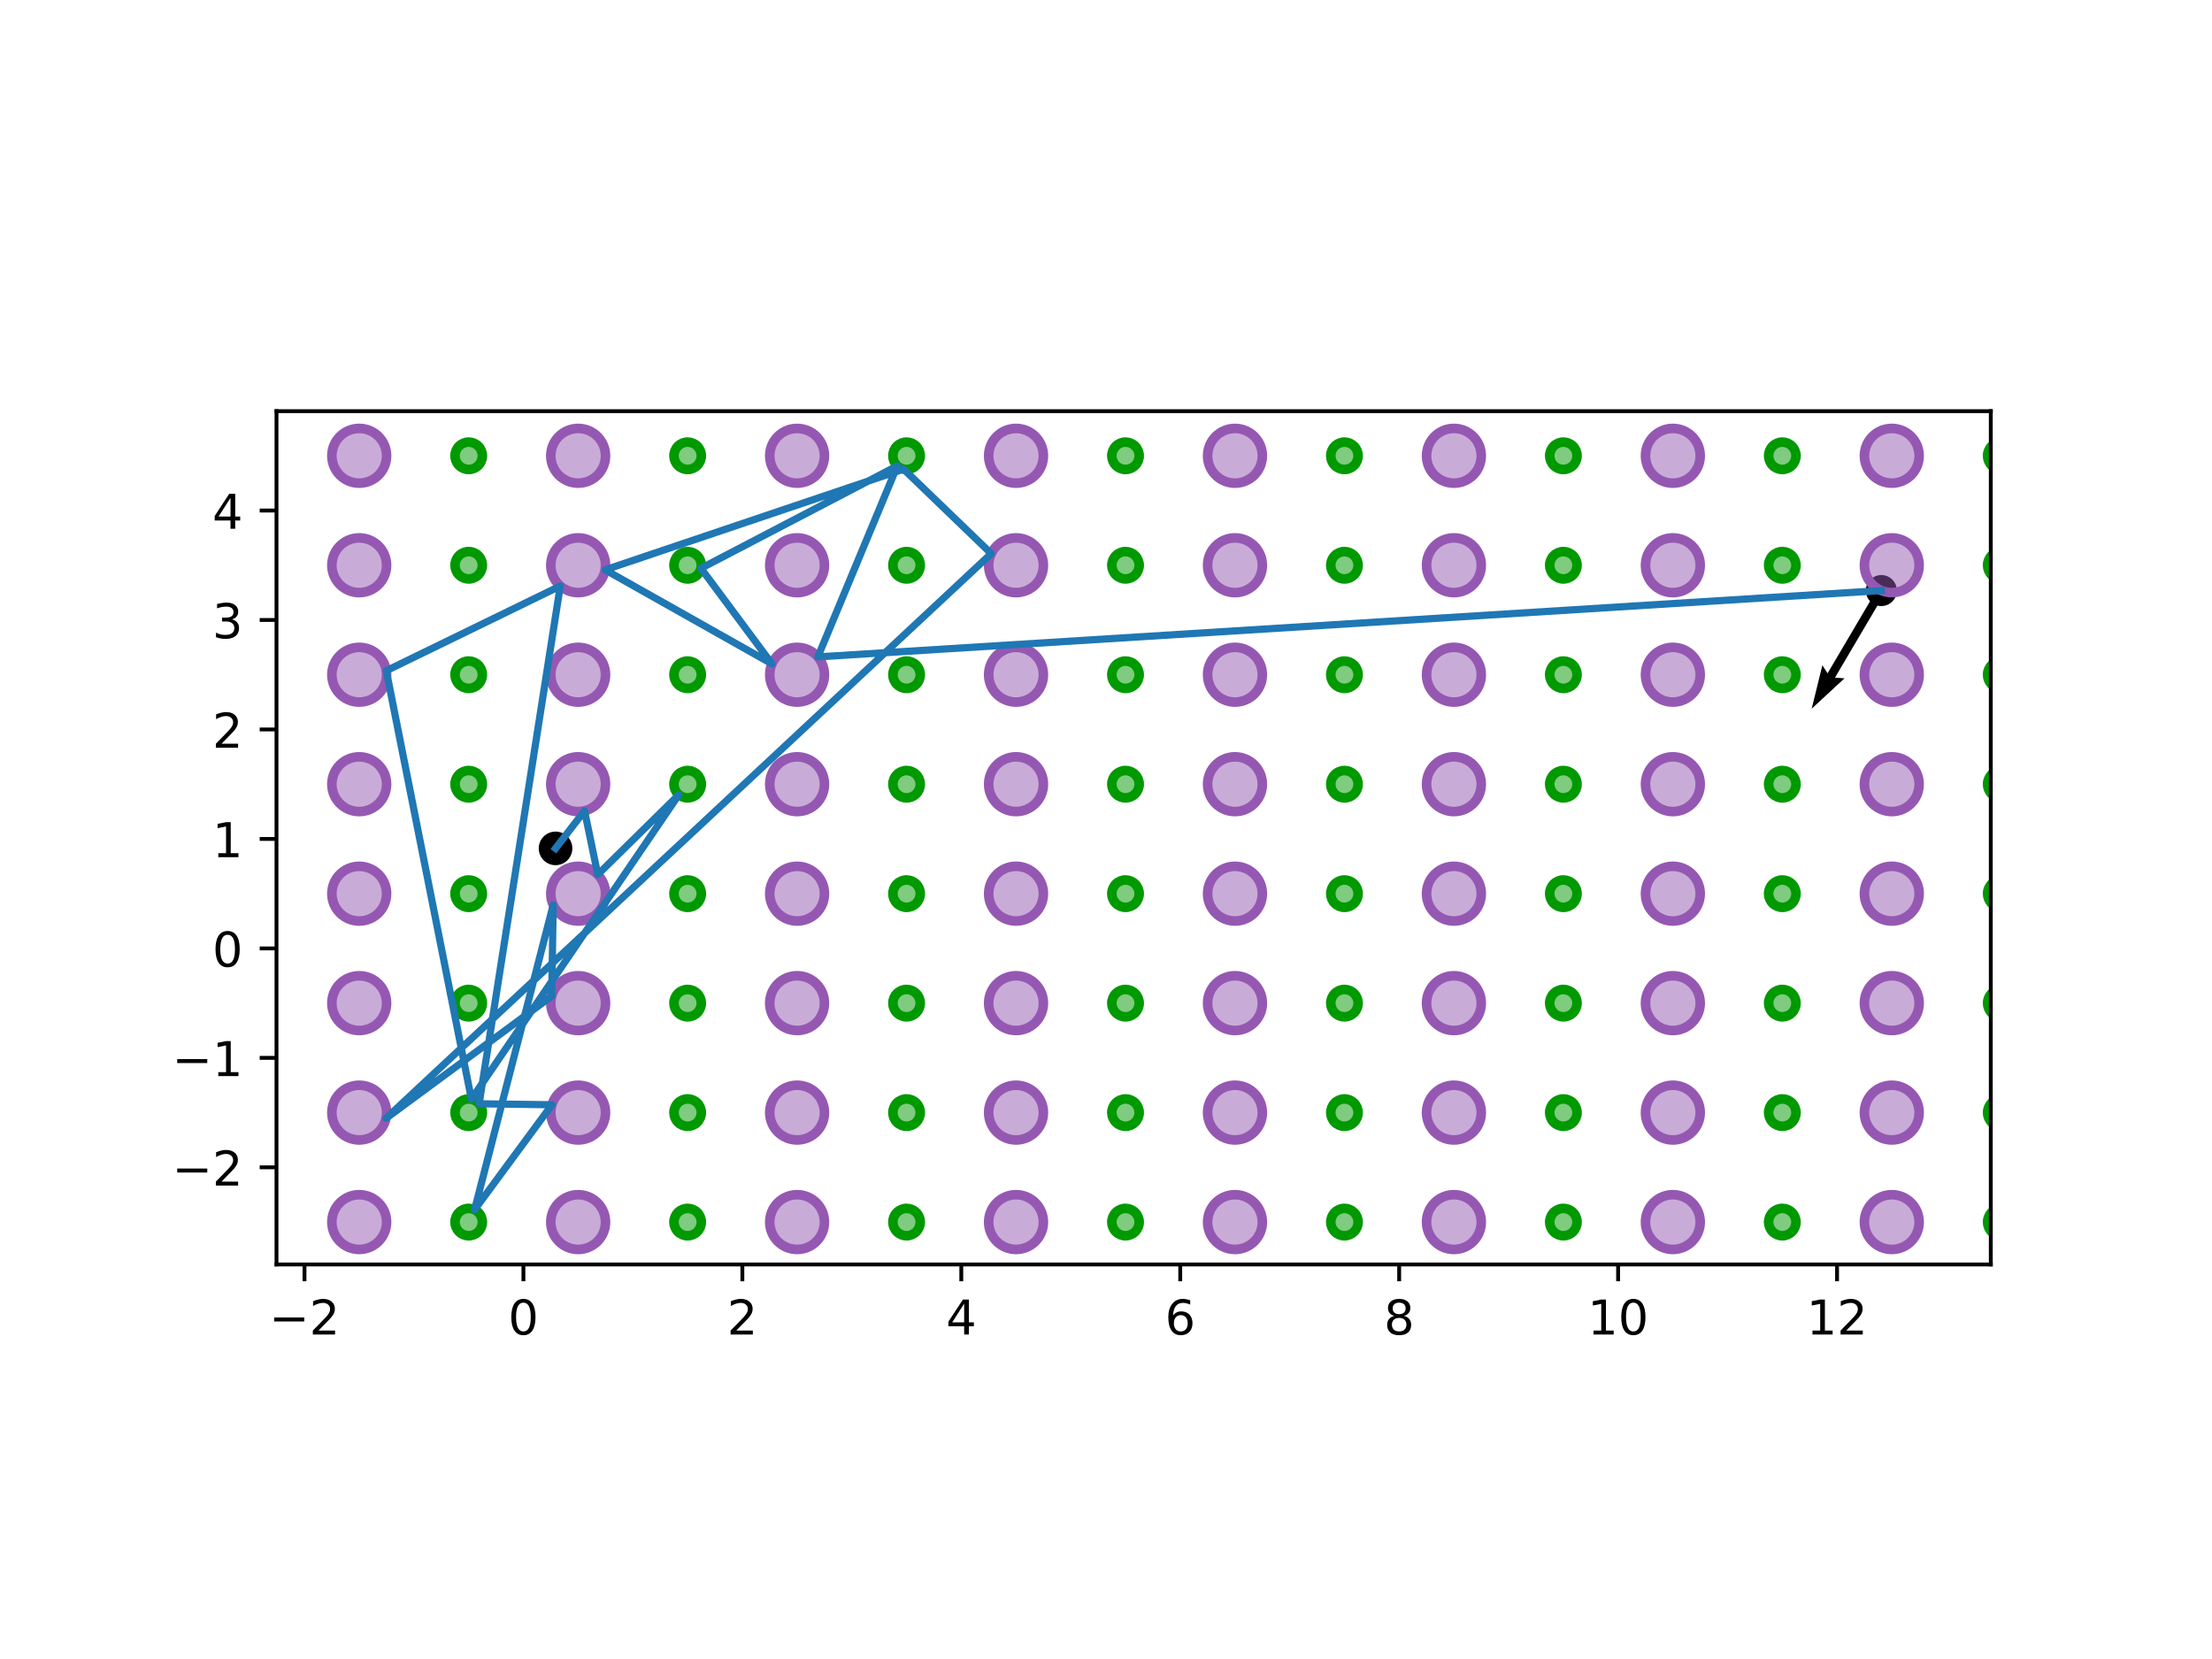 <?xml version="1.0" encoding="utf-8" standalone="no"?>
<!DOCTYPE svg PUBLIC "-//W3C//DTD SVG 1.1//EN"
  "http://www.w3.org/Graphics/SVG/1.1/DTD/svg11.dtd">
<!-- Created with matplotlib (http://matplotlib.org/) -->
<svg height="345.6pt" version="1.1" viewBox="0 0 460.8 345.6" width="460.8pt" xmlns="http://www.w3.org/2000/svg" xmlns:xlink="http://www.w3.org/1999/xlink">
 <defs>
  <style type="text/css">
*{stroke-linecap:butt;stroke-linejoin:round;}
  </style>
 </defs>
 <g id="figure_1">
  <g id="patch_1">
   <path d="M 0 345.6 
L 460.8 345.6 
L 460.8 0 
L 0 0 
z
" style="fill:#ffffff;"/>
  </g>
  <g id="axes_1">
   <g id="patch_2">
    <path d="M 57.6 263.408 
L 414.72 263.408 
L 414.72 85.648 
L 57.6 85.648 
z
" style="fill:#ffffff;"/>
   </g>
   <g id="PathCollection_1">
    <defs>
     <path d="M 0 3 
C 0.796 3 1.559 2.684 2.121 2.121 
C 2.684 1.559 3 0.796 3 0 
C 3 -0.796 2.684 -1.559 2.121 -2.121 
C 1.559 -2.684 0.796 -3 0 -3 
C -0.796 -3 -1.559 -2.684 -2.121 -2.121 
C -2.684 -1.559 -3 -0.796 -3 0 
C -3 0.796 -2.684 1.559 -2.121 2.121 
C -1.559 2.684 -0.796 3 0 3 
z
" id="mc2d6bb1b10" style="stroke:#000000;"/>
    </defs>
    <g clip-path="url(#paeb3166d35)">
     <use style="stroke:#000000;" x="115.73" xlink:href="#mc2d6bb1b10" y="176.734"/>
    </g>
   </g>
   <g id="PathCollection_2">
    <defs>
     <path d="M 0 2.739 
C 0.726 2.739 1.423 2.45 1.936 1.936 
C 2.45 1.423 2.739 0.726 2.739 0 
C 2.739 -0.726 2.45 -1.423 1.936 -1.936 
C 1.423 -2.45 0.726 -2.739 0 -2.739 
C -0.726 -2.739 -1.423 -2.45 -1.936 -1.936 
C -2.45 -1.423 -2.739 -0.726 -2.739 0 
C -2.739 0.726 -2.45 1.423 -1.936 1.936 
C -1.423 2.45 -0.726 2.739 0 2.739 
z
" id="mc8d250bf97" style="stroke:#000000;"/>
    </defs>
    <g clip-path="url(#paeb3166d35)">
     <use style="stroke:#000000;" x="391.916" xlink:href="#mc8d250bf97" y="123.023"/>
    </g>
   </g>
   <g id="Quiver_1">
    <path clip-path="url(#paeb3166d35)" d="M 392.685 123.477 
L 382.257 141.166 
L 384.248 141.304 
L 377.407 147.635 
L 379.634 138.583 
L 380.719 140.259 
L 391.147 122.57 
L 392.685 123.477 
"/>
   </g>
   <g id="patch_3">
    <path clip-path="url(#paeb3166d35)" d="M 74.832 260.281 
C 76.344 260.281 77.794 259.68 78.863 258.611 
C 79.932 257.542 80.533 256.092 80.533 254.58 
C 80.533 253.068 79.932 251.618 78.863 250.548 
C 77.794 249.479 76.344 248.879 74.832 248.879 
C 73.32 248.879 71.87 249.479 70.801 250.548 
C 69.732 251.618 69.131 253.068 69.131 254.58 
C 69.131 256.092 69.732 257.542 70.801 258.611 
C 71.87 259.68 73.32 260.281 74.832 260.281 
z
" style="fill:#9558b2;fill-opacity:0.5;stroke:#9558b2;stroke-linejoin:miter;stroke-width:2;"/>
   </g>
   <g id="patch_4">
    <path clip-path="url(#paeb3166d35)" d="M 97.636 257.43 
C 98.392 257.43 99.117 257.13 99.652 256.595 
C 100.187 256.061 100.487 255.336 100.487 254.58 
C 100.487 253.824 100.187 253.099 99.652 252.564 
C 99.117 252.029 98.392 251.729 97.636 251.729 
C 96.88 251.729 96.155 252.029 95.621 252.564 
C 95.086 253.099 94.786 253.824 94.786 254.58 
C 94.786 255.336 95.086 256.061 95.621 256.595 
C 96.155 257.13 96.88 257.43 97.636 257.43 
z
" style="fill:#009900;fill-opacity:0.5;stroke:#009900;stroke-linejoin:miter;stroke-width:2;"/>
   </g>
   <g id="patch_5">
    <path clip-path="url(#paeb3166d35)" d="M 74.832 237.476 
C 76.344 237.476 77.794 236.876 78.863 235.807 
C 79.932 234.738 80.533 233.287 80.533 231.775 
C 80.533 230.263 79.932 228.813 78.863 227.744 
C 77.794 226.675 76.344 226.074 74.832 226.074 
C 73.32 226.074 71.87 226.675 70.801 227.744 
C 69.732 228.813 69.131 230.263 69.131 231.775 
C 69.131 233.287 69.732 234.738 70.801 235.807 
C 71.87 236.876 73.32 237.476 74.832 237.476 
z
" style="fill:#9558b2;fill-opacity:0.5;stroke:#9558b2;stroke-linejoin:miter;stroke-width:2;"/>
   </g>
   <g id="patch_6">
    <path clip-path="url(#paeb3166d35)" d="M 97.636 234.626 
C 98.392 234.626 99.117 234.326 99.652 233.791 
C 100.187 233.256 100.487 232.531 100.487 231.775 
C 100.487 231.019 100.187 230.294 99.652 229.76 
C 99.117 229.225 98.392 228.925 97.636 228.925 
C 96.88 228.925 96.155 229.225 95.621 229.76 
C 95.086 230.294 94.786 231.019 94.786 231.775 
C 94.786 232.531 95.086 233.256 95.621 233.791 
C 96.155 234.326 96.88 234.626 97.636 234.626 
z
" style="fill:#009900;fill-opacity:0.5;stroke:#009900;stroke-linejoin:miter;stroke-width:2;"/>
   </g>
   <g id="patch_7">
    <path clip-path="url(#paeb3166d35)" d="M 74.832 214.672 
C 76.344 214.672 77.794 214.071 78.863 213.002 
C 79.932 211.933 80.533 210.483 80.533 208.971 
C 80.533 207.459 79.932 206.009 78.863 204.94 
C 77.794 203.871 76.344 203.27 74.832 203.27 
C 73.32 203.27 71.87 203.871 70.801 204.94 
C 69.732 206.009 69.131 207.459 69.131 208.971 
C 69.131 210.483 69.732 211.933 70.801 213.002 
C 71.87 214.071 73.32 214.672 74.832 214.672 
z
" style="fill:#9558b2;fill-opacity:0.5;stroke:#9558b2;stroke-linejoin:miter;stroke-width:2;"/>
   </g>
   <g id="patch_8">
    <path clip-path="url(#paeb3166d35)" d="M 97.636 211.822 
C 98.392 211.822 99.117 211.521 99.652 210.987 
C 100.187 210.452 100.487 209.727 100.487 208.971 
C 100.487 208.215 100.187 207.49 99.652 206.955 
C 99.117 206.421 98.392 206.121 97.636 206.121 
C 96.88 206.121 96.155 206.421 95.621 206.955 
C 95.086 207.49 94.786 208.215 94.786 208.971 
C 94.786 209.727 95.086 210.452 95.621 210.987 
C 96.155 211.521 96.88 211.822 97.636 211.822 
z
" style="fill:#009900;fill-opacity:0.5;stroke:#009900;stroke-linejoin:miter;stroke-width:2;"/>
   </g>
   <g id="patch_9">
    <path clip-path="url(#paeb3166d35)" d="M 74.832 191.868 
C 76.344 191.868 77.794 191.267 78.863 190.198 
C 79.932 189.129 80.533 187.679 80.533 186.167 
C 80.533 184.655 79.932 183.205 78.863 182.136 
C 77.794 181.066 76.344 180.466 74.832 180.466 
C 73.32 180.466 71.87 181.066 70.801 182.136 
C 69.732 183.205 69.131 184.655 69.131 186.167 
C 69.131 187.679 69.732 189.129 70.801 190.198 
C 71.87 191.267 73.32 191.868 74.832 191.868 
z
" style="fill:#9558b2;fill-opacity:0.5;stroke:#9558b2;stroke-linejoin:miter;stroke-width:2;"/>
   </g>
   <g id="patch_10">
    <path clip-path="url(#paeb3166d35)" d="M 97.636 189.017 
C 98.392 189.017 99.117 188.717 99.652 188.182 
C 100.187 187.648 100.487 186.923 100.487 186.167 
C 100.487 185.411 100.187 184.686 99.652 184.151 
C 99.117 183.617 98.392 183.316 97.636 183.316 
C 96.88 183.316 96.155 183.617 95.621 184.151 
C 95.086 184.686 94.786 185.411 94.786 186.167 
C 94.786 186.923 95.086 187.648 95.621 188.182 
C 96.155 188.717 96.88 189.017 97.636 189.017 
z
" style="fill:#009900;fill-opacity:0.5;stroke:#009900;stroke-linejoin:miter;stroke-width:2;"/>
   </g>
   <g id="patch_11">
    <path clip-path="url(#paeb3166d35)" d="M 74.832 169.064 
C 76.344 169.064 77.794 168.463 78.863 167.394 
C 79.932 166.325 80.533 164.874 80.533 163.362 
C 80.533 161.851 79.932 160.4 78.863 159.331 
C 77.794 158.262 76.344 157.661 74.832 157.661 
C 73.32 157.661 71.87 158.262 70.801 159.331 
C 69.732 160.4 69.131 161.851 69.131 163.362 
C 69.131 164.874 69.732 166.325 70.801 167.394 
C 71.87 168.463 73.32 169.064 74.832 169.064 
z
" style="fill:#9558b2;fill-opacity:0.5;stroke:#9558b2;stroke-linejoin:miter;stroke-width:2;"/>
   </g>
   <g id="patch_12">
    <path clip-path="url(#paeb3166d35)" d="M 97.636 166.213 
C 98.392 166.213 99.117 165.913 99.652 165.378 
C 100.187 164.844 100.487 164.118 100.487 163.362 
C 100.487 162.607 100.187 161.881 99.652 161.347 
C 99.117 160.812 98.392 160.512 97.636 160.512 
C 96.88 160.512 96.155 160.812 95.621 161.347 
C 95.086 161.881 94.786 162.607 94.786 163.362 
C 94.786 164.118 95.086 164.844 95.621 165.378 
C 96.155 165.913 96.88 166.213 97.636 166.213 
z
" style="fill:#009900;fill-opacity:0.5;stroke:#009900;stroke-linejoin:miter;stroke-width:2;"/>
   </g>
   <g id="patch_13">
    <path clip-path="url(#paeb3166d35)" d="M 74.832 146.259 
C 76.344 146.259 77.794 145.659 78.863 144.589 
C 79.932 143.52 80.533 142.07 80.533 140.558 
C 80.533 139.046 79.932 137.596 78.863 136.527 
C 77.794 135.458 76.344 134.857 74.832 134.857 
C 73.32 134.857 71.87 135.458 70.801 136.527 
C 69.732 137.596 69.131 139.046 69.131 140.558 
C 69.131 142.07 69.732 143.52 70.801 144.589 
C 71.87 145.659 73.32 146.259 74.832 146.259 
z
" style="fill:#9558b2;fill-opacity:0.5;stroke:#9558b2;stroke-linejoin:miter;stroke-width:2;"/>
   </g>
   <g id="patch_14">
    <path clip-path="url(#paeb3166d35)" d="M 97.636 143.409 
C 98.392 143.409 99.117 143.108 99.652 142.574 
C 100.187 142.039 100.487 141.314 100.487 140.558 
C 100.487 139.802 100.187 139.077 99.652 138.543 
C 99.117 138.008 98.392 137.708 97.636 137.708 
C 96.88 137.708 96.155 138.008 95.621 138.543 
C 95.086 139.077 94.786 139.802 94.786 140.558 
C 94.786 141.314 95.086 142.039 95.621 142.574 
C 96.155 143.108 96.88 143.409 97.636 143.409 
z
" style="fill:#009900;fill-opacity:0.5;stroke:#009900;stroke-linejoin:miter;stroke-width:2;"/>
   </g>
   <g id="patch_15">
    <path clip-path="url(#paeb3166d35)" d="M 74.832 123.455 
C 76.344 123.455 77.794 122.854 78.863 121.785 
C 79.932 120.716 80.533 119.266 80.533 117.754 
C 80.533 116.242 79.932 114.792 78.863 113.723 
C 77.794 112.654 76.344 112.053 74.832 112.053 
C 73.32 112.053 71.87 112.654 70.801 113.723 
C 69.732 114.792 69.131 116.242 69.131 117.754 
C 69.131 119.266 69.732 120.716 70.801 121.785 
C 71.87 122.854 73.32 123.455 74.832 123.455 
z
" style="fill:#9558b2;fill-opacity:0.5;stroke:#9558b2;stroke-linejoin:miter;stroke-width:2;"/>
   </g>
   <g id="patch_16">
    <path clip-path="url(#paeb3166d35)" d="M 97.636 120.604 
C 98.392 120.604 99.117 120.304 99.652 119.77 
C 100.187 119.235 100.487 118.51 100.487 117.754 
C 100.487 116.998 100.187 116.273 99.652 115.738 
C 99.117 115.204 98.392 114.903 97.636 114.903 
C 96.88 114.903 96.155 115.204 95.621 115.738 
C 95.086 116.273 94.786 116.998 94.786 117.754 
C 94.786 118.51 95.086 119.235 95.621 119.77 
C 96.155 120.304 96.88 120.604 97.636 120.604 
z
" style="fill:#009900;fill-opacity:0.5;stroke:#009900;stroke-linejoin:miter;stroke-width:2;"/>
   </g>
   <g id="patch_17">
    <path clip-path="url(#paeb3166d35)" d="M 74.832 100.651 
C 76.344 100.651 77.794 100.05 78.863 98.981 
C 79.932 97.912 80.533 96.462 80.533 94.95 
C 80.533 93.438 79.932 91.987 78.863 90.918 
C 77.794 89.849 76.344 89.249 74.832 89.249 
C 73.32 89.249 71.87 89.849 70.801 90.918 
C 69.732 91.987 69.131 93.438 69.131 94.95 
C 69.131 96.462 69.732 97.912 70.801 98.981 
C 71.87 100.05 73.32 100.651 74.832 100.651 
z
" style="fill:#9558b2;fill-opacity:0.5;stroke:#9558b2;stroke-linejoin:miter;stroke-width:2;"/>
   </g>
   <g id="patch_18">
    <path clip-path="url(#paeb3166d35)" d="M 97.636 97.8 
C 98.392 97.8 99.117 97.5 99.652 96.965 
C 100.187 96.431 100.487 95.706 100.487 94.95 
C 100.487 94.194 100.187 93.469 99.652 92.934 
C 99.117 92.399 98.392 92.099 97.636 92.099 
C 96.88 92.099 96.155 92.399 95.621 92.934 
C 95.086 93.469 94.786 94.194 94.786 94.95 
C 94.786 95.706 95.086 96.431 95.621 96.965 
C 96.155 97.5 96.88 97.8 97.636 97.8 
z
" style="fill:#009900;fill-opacity:0.5;stroke:#009900;stroke-linejoin:miter;stroke-width:2;"/>
   </g>
   <g id="patch_19">
    <path clip-path="url(#paeb3166d35)" d="M 120.441 260.281 
C 121.953 260.281 123.403 259.68 124.472 258.611 
C 125.541 257.542 126.142 256.092 126.142 254.58 
C 126.142 253.068 125.541 251.618 124.472 250.548 
C 123.403 249.479 121.953 248.879 120.441 248.879 
C 118.929 248.879 117.479 249.479 116.409 250.548 
C 115.34 251.618 114.74 253.068 114.74 254.58 
C 114.74 256.092 115.34 257.542 116.409 258.611 
C 117.479 259.68 118.929 260.281 120.441 260.281 
z
" style="fill:#9558b2;fill-opacity:0.5;stroke:#9558b2;stroke-linejoin:miter;stroke-width:2;"/>
   </g>
   <g id="patch_20">
    <path clip-path="url(#paeb3166d35)" d="M 143.245 257.43 
C 144.001 257.43 144.726 257.13 145.261 256.595 
C 145.795 256.061 146.096 255.336 146.096 254.58 
C 146.096 253.824 145.795 253.099 145.261 252.564 
C 144.726 252.029 144.001 251.729 143.245 251.729 
C 142.489 251.729 141.764 252.029 141.229 252.564 
C 140.695 253.099 140.394 253.824 140.394 254.58 
C 140.394 255.336 140.695 256.061 141.229 256.595 
C 141.764 257.13 142.489 257.43 143.245 257.43 
z
" style="fill:#009900;fill-opacity:0.5;stroke:#009900;stroke-linejoin:miter;stroke-width:2;"/>
   </g>
   <g id="patch_21">
    <path clip-path="url(#paeb3166d35)" d="M 120.441 237.476 
C 121.953 237.476 123.403 236.876 124.472 235.807 
C 125.541 234.738 126.142 233.287 126.142 231.775 
C 126.142 230.263 125.541 228.813 124.472 227.744 
C 123.403 226.675 121.953 226.074 120.441 226.074 
C 118.929 226.074 117.479 226.675 116.409 227.744 
C 115.34 228.813 114.74 230.263 114.74 231.775 
C 114.74 233.287 115.34 234.738 116.409 235.807 
C 117.479 236.876 118.929 237.476 120.441 237.476 
z
" style="fill:#9558b2;fill-opacity:0.5;stroke:#9558b2;stroke-linejoin:miter;stroke-width:2;"/>
   </g>
   <g id="patch_22">
    <path clip-path="url(#paeb3166d35)" d="M 143.245 234.626 
C 144.001 234.626 144.726 234.326 145.261 233.791 
C 145.795 233.256 146.096 232.531 146.096 231.775 
C 146.096 231.019 145.795 230.294 145.261 229.76 
C 144.726 229.225 144.001 228.925 143.245 228.925 
C 142.489 228.925 141.764 229.225 141.229 229.76 
C 140.695 230.294 140.394 231.019 140.394 231.775 
C 140.394 232.531 140.695 233.256 141.229 233.791 
C 141.764 234.326 142.489 234.626 143.245 234.626 
z
" style="fill:#009900;fill-opacity:0.5;stroke:#009900;stroke-linejoin:miter;stroke-width:2;"/>
   </g>
   <g id="patch_23">
    <path clip-path="url(#paeb3166d35)" d="M 120.441 214.672 
C 121.953 214.672 123.403 214.071 124.472 213.002 
C 125.541 211.933 126.142 210.483 126.142 208.971 
C 126.142 207.459 125.541 206.009 124.472 204.94 
C 123.403 203.871 121.953 203.27 120.441 203.27 
C 118.929 203.27 117.479 203.871 116.409 204.94 
C 115.34 206.009 114.74 207.459 114.74 208.971 
C 114.74 210.483 115.34 211.933 116.409 213.002 
C 117.479 214.071 118.929 214.672 120.441 214.672 
z
" style="fill:#9558b2;fill-opacity:0.5;stroke:#9558b2;stroke-linejoin:miter;stroke-width:2;"/>
   </g>
   <g id="patch_24">
    <path clip-path="url(#paeb3166d35)" d="M 143.245 211.822 
C 144.001 211.822 144.726 211.521 145.261 210.987 
C 145.795 210.452 146.096 209.727 146.096 208.971 
C 146.096 208.215 145.795 207.49 145.261 206.955 
C 144.726 206.421 144.001 206.121 143.245 206.121 
C 142.489 206.121 141.764 206.421 141.229 206.955 
C 140.695 207.49 140.394 208.215 140.394 208.971 
C 140.394 209.727 140.695 210.452 141.229 210.987 
C 141.764 211.521 142.489 211.822 143.245 211.822 
z
" style="fill:#009900;fill-opacity:0.5;stroke:#009900;stroke-linejoin:miter;stroke-width:2;"/>
   </g>
   <g id="patch_25">
    <path clip-path="url(#paeb3166d35)" d="M 120.441 191.868 
C 121.953 191.868 123.403 191.267 124.472 190.198 
C 125.541 189.129 126.142 187.679 126.142 186.167 
C 126.142 184.655 125.541 183.205 124.472 182.136 
C 123.403 181.066 121.953 180.466 120.441 180.466 
C 118.929 180.466 117.479 181.066 116.409 182.136 
C 115.34 183.205 114.74 184.655 114.74 186.167 
C 114.74 187.679 115.34 189.129 116.409 190.198 
C 117.479 191.267 118.929 191.868 120.441 191.868 
z
" style="fill:#9558b2;fill-opacity:0.5;stroke:#9558b2;stroke-linejoin:miter;stroke-width:2;"/>
   </g>
   <g id="patch_26">
    <path clip-path="url(#paeb3166d35)" d="M 143.245 189.017 
C 144.001 189.017 144.726 188.717 145.261 188.182 
C 145.795 187.648 146.096 186.923 146.096 186.167 
C 146.096 185.411 145.795 184.686 145.261 184.151 
C 144.726 183.617 144.001 183.316 143.245 183.316 
C 142.489 183.316 141.764 183.617 141.229 184.151 
C 140.695 184.686 140.394 185.411 140.394 186.167 
C 140.394 186.923 140.695 187.648 141.229 188.182 
C 141.764 188.717 142.489 189.017 143.245 189.017 
z
" style="fill:#009900;fill-opacity:0.5;stroke:#009900;stroke-linejoin:miter;stroke-width:2;"/>
   </g>
   <g id="patch_27">
    <path clip-path="url(#paeb3166d35)" d="M 120.441 169.064 
C 121.953 169.064 123.403 168.463 124.472 167.394 
C 125.541 166.325 126.142 164.874 126.142 163.362 
C 126.142 161.851 125.541 160.4 124.472 159.331 
C 123.403 158.262 121.953 157.661 120.441 157.661 
C 118.929 157.661 117.479 158.262 116.409 159.331 
C 115.34 160.4 114.74 161.851 114.74 163.362 
C 114.74 164.874 115.34 166.325 116.409 167.394 
C 117.479 168.463 118.929 169.064 120.441 169.064 
z
" style="fill:#9558b2;fill-opacity:0.5;stroke:#9558b2;stroke-linejoin:miter;stroke-width:2;"/>
   </g>
   <g id="patch_28">
    <path clip-path="url(#paeb3166d35)" d="M 143.245 166.213 
C 144.001 166.213 144.726 165.913 145.261 165.378 
C 145.795 164.844 146.096 164.118 146.096 163.362 
C 146.096 162.607 145.795 161.881 145.261 161.347 
C 144.726 160.812 144.001 160.512 143.245 160.512 
C 142.489 160.512 141.764 160.812 141.229 161.347 
C 140.695 161.881 140.394 162.607 140.394 163.362 
C 140.394 164.118 140.695 164.844 141.229 165.378 
C 141.764 165.913 142.489 166.213 143.245 166.213 
z
" style="fill:#009900;fill-opacity:0.5;stroke:#009900;stroke-linejoin:miter;stroke-width:2;"/>
   </g>
   <g id="patch_29">
    <path clip-path="url(#paeb3166d35)" d="M 120.441 146.259 
C 121.953 146.259 123.403 145.659 124.472 144.589 
C 125.541 143.52 126.142 142.07 126.142 140.558 
C 126.142 139.046 125.541 137.596 124.472 136.527 
C 123.403 135.458 121.953 134.857 120.441 134.857 
C 118.929 134.857 117.479 135.458 116.409 136.527 
C 115.34 137.596 114.74 139.046 114.74 140.558 
C 114.74 142.07 115.34 143.52 116.409 144.589 
C 117.479 145.659 118.929 146.259 120.441 146.259 
z
" style="fill:#9558b2;fill-opacity:0.5;stroke:#9558b2;stroke-linejoin:miter;stroke-width:2;"/>
   </g>
   <g id="patch_30">
    <path clip-path="url(#paeb3166d35)" d="M 143.245 143.409 
C 144.001 143.409 144.726 143.108 145.261 142.574 
C 145.795 142.039 146.096 141.314 146.096 140.558 
C 146.096 139.802 145.795 139.077 145.261 138.543 
C 144.726 138.008 144.001 137.708 143.245 137.708 
C 142.489 137.708 141.764 138.008 141.229 138.543 
C 140.695 139.077 140.394 139.802 140.394 140.558 
C 140.394 141.314 140.695 142.039 141.229 142.574 
C 141.764 143.108 142.489 143.409 143.245 143.409 
z
" style="fill:#009900;fill-opacity:0.5;stroke:#009900;stroke-linejoin:miter;stroke-width:2;"/>
   </g>
   <g id="patch_31">
    <path clip-path="url(#paeb3166d35)" d="M 120.441 123.455 
C 121.953 123.455 123.403 122.854 124.472 121.785 
C 125.541 120.716 126.142 119.266 126.142 117.754 
C 126.142 116.242 125.541 114.792 124.472 113.723 
C 123.403 112.654 121.953 112.053 120.441 112.053 
C 118.929 112.053 117.479 112.654 116.409 113.723 
C 115.34 114.792 114.74 116.242 114.74 117.754 
C 114.74 119.266 115.34 120.716 116.409 121.785 
C 117.479 122.854 118.929 123.455 120.441 123.455 
z
" style="fill:#9558b2;fill-opacity:0.5;stroke:#9558b2;stroke-linejoin:miter;stroke-width:2;"/>
   </g>
   <g id="patch_32">
    <path clip-path="url(#paeb3166d35)" d="M 143.245 120.604 
C 144.001 120.604 144.726 120.304 145.261 119.77 
C 145.795 119.235 146.096 118.51 146.096 117.754 
C 146.096 116.998 145.795 116.273 145.261 115.738 
C 144.726 115.204 144.001 114.903 143.245 114.903 
C 142.489 114.903 141.764 115.204 141.229 115.738 
C 140.695 116.273 140.394 116.998 140.394 117.754 
C 140.394 118.51 140.695 119.235 141.229 119.77 
C 141.764 120.304 142.489 120.604 143.245 120.604 
z
" style="fill:#009900;fill-opacity:0.5;stroke:#009900;stroke-linejoin:miter;stroke-width:2;"/>
   </g>
   <g id="patch_33">
    <path clip-path="url(#paeb3166d35)" d="M 120.441 100.651 
C 121.953 100.651 123.403 100.05 124.472 98.981 
C 125.541 97.912 126.142 96.462 126.142 94.95 
C 126.142 93.438 125.541 91.987 124.472 90.918 
C 123.403 89.849 121.953 89.249 120.441 89.249 
C 118.929 89.249 117.479 89.849 116.409 90.918 
C 115.34 91.987 114.74 93.438 114.74 94.95 
C 114.74 96.462 115.34 97.912 116.409 98.981 
C 117.479 100.05 118.929 100.651 120.441 100.651 
z
" style="fill:#9558b2;fill-opacity:0.5;stroke:#9558b2;stroke-linejoin:miter;stroke-width:2;"/>
   </g>
   <g id="patch_34">
    <path clip-path="url(#paeb3166d35)" d="M 143.245 97.8 
C 144.001 97.8 144.726 97.5 145.261 96.965 
C 145.795 96.431 146.096 95.706 146.096 94.95 
C 146.096 94.194 145.795 93.469 145.261 92.934 
C 144.726 92.399 144.001 92.099 143.245 92.099 
C 142.489 92.099 141.764 92.399 141.229 92.934 
C 140.695 93.469 140.394 94.194 140.394 94.95 
C 140.394 95.706 140.695 96.431 141.229 96.965 
C 141.764 97.5 142.489 97.8 143.245 97.8 
z
" style="fill:#009900;fill-opacity:0.5;stroke:#009900;stroke-linejoin:miter;stroke-width:2;"/>
   </g>
   <g id="patch_35">
    <path clip-path="url(#paeb3166d35)" d="M 166.049 260.281 
C 167.561 260.281 169.011 259.68 170.081 258.611 
C 171.15 257.542 171.75 256.092 171.75 254.58 
C 171.75 253.068 171.15 251.618 170.081 250.548 
C 169.011 249.479 167.561 248.879 166.049 248.879 
C 164.537 248.879 163.087 249.479 162.018 250.548 
C 160.949 251.618 160.348 253.068 160.348 254.58 
C 160.348 256.092 160.949 257.542 162.018 258.611 
C 163.087 259.68 164.537 260.281 166.049 260.281 
z
" style="fill:#9558b2;fill-opacity:0.5;stroke:#9558b2;stroke-linejoin:miter;stroke-width:2;"/>
   </g>
   <g id="patch_36">
    <path clip-path="url(#paeb3166d35)" d="M 188.854 257.43 
C 189.61 257.43 190.335 257.13 190.869 256.595 
C 191.404 256.061 191.704 255.336 191.704 254.58 
C 191.704 253.824 191.404 253.099 190.869 252.564 
C 190.335 252.029 189.61 251.729 188.854 251.729 
C 188.098 251.729 187.372 252.029 186.838 252.564 
C 186.303 253.099 186.003 253.824 186.003 254.58 
C 186.003 255.336 186.303 256.061 186.838 256.595 
C 187.372 257.13 188.098 257.43 188.854 257.43 
z
" style="fill:#009900;fill-opacity:0.5;stroke:#009900;stroke-linejoin:miter;stroke-width:2;"/>
   </g>
   <g id="patch_37">
    <path clip-path="url(#paeb3166d35)" d="M 166.049 237.476 
C 167.561 237.476 169.011 236.876 170.081 235.807 
C 171.15 234.738 171.75 233.287 171.75 231.775 
C 171.75 230.263 171.15 228.813 170.081 227.744 
C 169.011 226.675 167.561 226.074 166.049 226.074 
C 164.537 226.074 163.087 226.675 162.018 227.744 
C 160.949 228.813 160.348 230.263 160.348 231.775 
C 160.348 233.287 160.949 234.738 162.018 235.807 
C 163.087 236.876 164.537 237.476 166.049 237.476 
z
" style="fill:#9558b2;fill-opacity:0.5;stroke:#9558b2;stroke-linejoin:miter;stroke-width:2;"/>
   </g>
   <g id="patch_38">
    <path clip-path="url(#paeb3166d35)" d="M 188.854 234.626 
C 189.61 234.626 190.335 234.326 190.869 233.791 
C 191.404 233.256 191.704 232.531 191.704 231.775 
C 191.704 231.019 191.404 230.294 190.869 229.76 
C 190.335 229.225 189.61 228.925 188.854 228.925 
C 188.098 228.925 187.372 229.225 186.838 229.76 
C 186.303 230.294 186.003 231.019 186.003 231.775 
C 186.003 232.531 186.303 233.256 186.838 233.791 
C 187.372 234.326 188.098 234.626 188.854 234.626 
z
" style="fill:#009900;fill-opacity:0.5;stroke:#009900;stroke-linejoin:miter;stroke-width:2;"/>
   </g>
   <g id="patch_39">
    <path clip-path="url(#paeb3166d35)" d="M 166.049 214.672 
C 167.561 214.672 169.011 214.071 170.081 213.002 
C 171.15 211.933 171.75 210.483 171.75 208.971 
C 171.75 207.459 171.15 206.009 170.081 204.94 
C 169.011 203.871 167.561 203.27 166.049 203.27 
C 164.537 203.27 163.087 203.871 162.018 204.94 
C 160.949 206.009 160.348 207.459 160.348 208.971 
C 160.348 210.483 160.949 211.933 162.018 213.002 
C 163.087 214.071 164.537 214.672 166.049 214.672 
z
" style="fill:#9558b2;fill-opacity:0.5;stroke:#9558b2;stroke-linejoin:miter;stroke-width:2;"/>
   </g>
   <g id="patch_40">
    <path clip-path="url(#paeb3166d35)" d="M 188.854 211.822 
C 189.61 211.822 190.335 211.521 190.869 210.987 
C 191.404 210.452 191.704 209.727 191.704 208.971 
C 191.704 208.215 191.404 207.49 190.869 206.955 
C 190.335 206.421 189.61 206.121 188.854 206.121 
C 188.098 206.121 187.372 206.421 186.838 206.955 
C 186.303 207.49 186.003 208.215 186.003 208.971 
C 186.003 209.727 186.303 210.452 186.838 210.987 
C 187.372 211.521 188.098 211.822 188.854 211.822 
z
" style="fill:#009900;fill-opacity:0.5;stroke:#009900;stroke-linejoin:miter;stroke-width:2;"/>
   </g>
   <g id="patch_41">
    <path clip-path="url(#paeb3166d35)" d="M 166.049 191.868 
C 167.561 191.868 169.011 191.267 170.081 190.198 
C 171.15 189.129 171.75 187.679 171.75 186.167 
C 171.75 184.655 171.15 183.205 170.081 182.136 
C 169.011 181.066 167.561 180.466 166.049 180.466 
C 164.537 180.466 163.087 181.066 162.018 182.136 
C 160.949 183.205 160.348 184.655 160.348 186.167 
C 160.348 187.679 160.949 189.129 162.018 190.198 
C 163.087 191.267 164.537 191.868 166.049 191.868 
z
" style="fill:#9558b2;fill-opacity:0.5;stroke:#9558b2;stroke-linejoin:miter;stroke-width:2;"/>
   </g>
   <g id="patch_42">
    <path clip-path="url(#paeb3166d35)" d="M 188.854 189.017 
C 189.61 189.017 190.335 188.717 190.869 188.182 
C 191.404 187.648 191.704 186.923 191.704 186.167 
C 191.704 185.411 191.404 184.686 190.869 184.151 
C 190.335 183.617 189.61 183.316 188.854 183.316 
C 188.098 183.316 187.372 183.617 186.838 184.151 
C 186.303 184.686 186.003 185.411 186.003 186.167 
C 186.003 186.923 186.303 187.648 186.838 188.182 
C 187.372 188.717 188.098 189.017 188.854 189.017 
z
" style="fill:#009900;fill-opacity:0.5;stroke:#009900;stroke-linejoin:miter;stroke-width:2;"/>
   </g>
   <g id="patch_43">
    <path clip-path="url(#paeb3166d35)" d="M 166.049 169.064 
C 167.561 169.064 169.011 168.463 170.081 167.394 
C 171.15 166.325 171.75 164.874 171.75 163.362 
C 171.75 161.851 171.15 160.4 170.081 159.331 
C 169.011 158.262 167.561 157.661 166.049 157.661 
C 164.537 157.661 163.087 158.262 162.018 159.331 
C 160.949 160.4 160.348 161.851 160.348 163.362 
C 160.348 164.874 160.949 166.325 162.018 167.394 
C 163.087 168.463 164.537 169.064 166.049 169.064 
z
" style="fill:#9558b2;fill-opacity:0.5;stroke:#9558b2;stroke-linejoin:miter;stroke-width:2;"/>
   </g>
   <g id="patch_44">
    <path clip-path="url(#paeb3166d35)" d="M 188.854 166.213 
C 189.61 166.213 190.335 165.913 190.869 165.378 
C 191.404 164.844 191.704 164.118 191.704 163.362 
C 191.704 162.607 191.404 161.881 190.869 161.347 
C 190.335 160.812 189.61 160.512 188.854 160.512 
C 188.098 160.512 187.372 160.812 186.838 161.347 
C 186.303 161.881 186.003 162.607 186.003 163.362 
C 186.003 164.118 186.303 164.844 186.838 165.378 
C 187.372 165.913 188.098 166.213 188.854 166.213 
z
" style="fill:#009900;fill-opacity:0.5;stroke:#009900;stroke-linejoin:miter;stroke-width:2;"/>
   </g>
   <g id="patch_45">
    <path clip-path="url(#paeb3166d35)" d="M 166.049 146.259 
C 167.561 146.259 169.011 145.659 170.081 144.589 
C 171.15 143.52 171.75 142.07 171.75 140.558 
C 171.75 139.046 171.15 137.596 170.081 136.527 
C 169.011 135.458 167.561 134.857 166.049 134.857 
C 164.537 134.857 163.087 135.458 162.018 136.527 
C 160.949 137.596 160.348 139.046 160.348 140.558 
C 160.348 142.07 160.949 143.52 162.018 144.589 
C 163.087 145.659 164.537 146.259 166.049 146.259 
z
" style="fill:#9558b2;fill-opacity:0.5;stroke:#9558b2;stroke-linejoin:miter;stroke-width:2;"/>
   </g>
   <g id="patch_46">
    <path clip-path="url(#paeb3166d35)" d="M 188.854 143.409 
C 189.61 143.409 190.335 143.108 190.869 142.574 
C 191.404 142.039 191.704 141.314 191.704 140.558 
C 191.704 139.802 191.404 139.077 190.869 138.543 
C 190.335 138.008 189.61 137.708 188.854 137.708 
C 188.098 137.708 187.372 138.008 186.838 138.543 
C 186.303 139.077 186.003 139.802 186.003 140.558 
C 186.003 141.314 186.303 142.039 186.838 142.574 
C 187.372 143.108 188.098 143.409 188.854 143.409 
z
" style="fill:#009900;fill-opacity:0.5;stroke:#009900;stroke-linejoin:miter;stroke-width:2;"/>
   </g>
   <g id="patch_47">
    <path clip-path="url(#paeb3166d35)" d="M 166.049 123.455 
C 167.561 123.455 169.011 122.854 170.081 121.785 
C 171.15 120.716 171.75 119.266 171.75 117.754 
C 171.75 116.242 171.15 114.792 170.081 113.723 
C 169.011 112.654 167.561 112.053 166.049 112.053 
C 164.537 112.053 163.087 112.654 162.018 113.723 
C 160.949 114.792 160.348 116.242 160.348 117.754 
C 160.348 119.266 160.949 120.716 162.018 121.785 
C 163.087 122.854 164.537 123.455 166.049 123.455 
z
" style="fill:#9558b2;fill-opacity:0.5;stroke:#9558b2;stroke-linejoin:miter;stroke-width:2;"/>
   </g>
   <g id="patch_48">
    <path clip-path="url(#paeb3166d35)" d="M 188.854 120.604 
C 189.61 120.604 190.335 120.304 190.869 119.77 
C 191.404 119.235 191.704 118.51 191.704 117.754 
C 191.704 116.998 191.404 116.273 190.869 115.738 
C 190.335 115.204 189.61 114.903 188.854 114.903 
C 188.098 114.903 187.372 115.204 186.838 115.738 
C 186.303 116.273 186.003 116.998 186.003 117.754 
C 186.003 118.51 186.303 119.235 186.838 119.77 
C 187.372 120.304 188.098 120.604 188.854 120.604 
z
" style="fill:#009900;fill-opacity:0.5;stroke:#009900;stroke-linejoin:miter;stroke-width:2;"/>
   </g>
   <g id="patch_49">
    <path clip-path="url(#paeb3166d35)" d="M 166.049 100.651 
C 167.561 100.651 169.011 100.05 170.081 98.981 
C 171.15 97.912 171.75 96.462 171.75 94.95 
C 171.75 93.438 171.15 91.987 170.081 90.918 
C 169.011 89.849 167.561 89.249 166.049 89.249 
C 164.537 89.249 163.087 89.849 162.018 90.918 
C 160.949 91.987 160.348 93.438 160.348 94.95 
C 160.348 96.462 160.949 97.912 162.018 98.981 
C 163.087 100.05 164.537 100.651 166.049 100.651 
z
" style="fill:#9558b2;fill-opacity:0.5;stroke:#9558b2;stroke-linejoin:miter;stroke-width:2;"/>
   </g>
   <g id="patch_50">
    <path clip-path="url(#paeb3166d35)" d="M 188.854 97.8 
C 189.61 97.8 190.335 97.5 190.869 96.965 
C 191.404 96.431 191.704 95.706 191.704 94.95 
C 191.704 94.194 191.404 93.469 190.869 92.934 
C 190.335 92.399 189.61 92.099 188.854 92.099 
C 188.098 92.099 187.372 92.399 186.838 92.934 
C 186.303 93.469 186.003 94.194 186.003 94.95 
C 186.003 95.706 186.303 96.431 186.838 96.965 
C 187.372 97.5 188.098 97.8 188.854 97.8 
z
" style="fill:#009900;fill-opacity:0.5;stroke:#009900;stroke-linejoin:miter;stroke-width:2;"/>
   </g>
   <g id="patch_51">
    <path clip-path="url(#paeb3166d35)" d="M 211.658 260.281 
C 213.17 260.281 214.62 259.68 215.689 258.611 
C 216.758 257.542 217.359 256.092 217.359 254.58 
C 217.359 253.068 216.758 251.618 215.689 250.548 
C 214.62 249.479 213.17 248.879 211.658 248.879 
C 210.146 248.879 208.696 249.479 207.627 250.548 
C 206.557 251.618 205.957 253.068 205.957 254.58 
C 205.957 256.092 206.557 257.542 207.627 258.611 
C 208.696 259.68 210.146 260.281 211.658 260.281 
z
" style="fill:#9558b2;fill-opacity:0.5;stroke:#9558b2;stroke-linejoin:miter;stroke-width:2;"/>
   </g>
   <g id="patch_52">
    <path clip-path="url(#paeb3166d35)" d="M 234.462 257.43 
C 235.218 257.43 235.943 257.13 236.478 256.595 
C 237.012 256.061 237.313 255.336 237.313 254.58 
C 237.313 253.824 237.012 253.099 236.478 252.564 
C 235.943 252.029 235.218 251.729 234.462 251.729 
C 233.706 251.729 232.981 252.029 232.447 252.564 
C 231.912 253.099 231.612 253.824 231.612 254.58 
C 231.612 255.336 231.912 256.061 232.447 256.595 
C 232.981 257.13 233.706 257.43 234.462 257.43 
z
" style="fill:#009900;fill-opacity:0.5;stroke:#009900;stroke-linejoin:miter;stroke-width:2;"/>
   </g>
   <g id="patch_53">
    <path clip-path="url(#paeb3166d35)" d="M 211.658 237.476 
C 213.17 237.476 214.62 236.876 215.689 235.807 
C 216.758 234.738 217.359 233.287 217.359 231.775 
C 217.359 230.263 216.758 228.813 215.689 227.744 
C 214.62 226.675 213.17 226.074 211.658 226.074 
C 210.146 226.074 208.696 226.675 207.627 227.744 
C 206.557 228.813 205.957 230.263 205.957 231.775 
C 205.957 233.287 206.557 234.738 207.627 235.807 
C 208.696 236.876 210.146 237.476 211.658 237.476 
z
" style="fill:#9558b2;fill-opacity:0.5;stroke:#9558b2;stroke-linejoin:miter;stroke-width:2;"/>
   </g>
   <g id="patch_54">
    <path clip-path="url(#paeb3166d35)" d="M 234.462 234.626 
C 235.218 234.626 235.943 234.326 236.478 233.791 
C 237.012 233.256 237.313 232.531 237.313 231.775 
C 237.313 231.019 237.012 230.294 236.478 229.76 
C 235.943 229.225 235.218 228.925 234.462 228.925 
C 233.706 228.925 232.981 229.225 232.447 229.76 
C 231.912 230.294 231.612 231.019 231.612 231.775 
C 231.612 232.531 231.912 233.256 232.447 233.791 
C 232.981 234.326 233.706 234.626 234.462 234.626 
z
" style="fill:#009900;fill-opacity:0.5;stroke:#009900;stroke-linejoin:miter;stroke-width:2;"/>
   </g>
   <g id="patch_55">
    <path clip-path="url(#paeb3166d35)" d="M 211.658 214.672 
C 213.17 214.672 214.62 214.071 215.689 213.002 
C 216.758 211.933 217.359 210.483 217.359 208.971 
C 217.359 207.459 216.758 206.009 215.689 204.94 
C 214.62 203.871 213.17 203.27 211.658 203.27 
C 210.146 203.27 208.696 203.871 207.627 204.94 
C 206.557 206.009 205.957 207.459 205.957 208.971 
C 205.957 210.483 206.557 211.933 207.627 213.002 
C 208.696 214.071 210.146 214.672 211.658 214.672 
z
" style="fill:#9558b2;fill-opacity:0.5;stroke:#9558b2;stroke-linejoin:miter;stroke-width:2;"/>
   </g>
   <g id="patch_56">
    <path clip-path="url(#paeb3166d35)" d="M 234.462 211.822 
C 235.218 211.822 235.943 211.521 236.478 210.987 
C 237.012 210.452 237.313 209.727 237.313 208.971 
C 237.313 208.215 237.012 207.49 236.478 206.955 
C 235.943 206.421 235.218 206.121 234.462 206.121 
C 233.706 206.121 232.981 206.421 232.447 206.955 
C 231.912 207.49 231.612 208.215 231.612 208.971 
C 231.612 209.727 231.912 210.452 232.447 210.987 
C 232.981 211.521 233.706 211.822 234.462 211.822 
z
" style="fill:#009900;fill-opacity:0.5;stroke:#009900;stroke-linejoin:miter;stroke-width:2;"/>
   </g>
   <g id="patch_57">
    <path clip-path="url(#paeb3166d35)" d="M 211.658 191.868 
C 213.17 191.868 214.62 191.267 215.689 190.198 
C 216.758 189.129 217.359 187.679 217.359 186.167 
C 217.359 184.655 216.758 183.205 215.689 182.136 
C 214.62 181.066 213.17 180.466 211.658 180.466 
C 210.146 180.466 208.696 181.066 207.627 182.136 
C 206.557 183.205 205.957 184.655 205.957 186.167 
C 205.957 187.679 206.557 189.129 207.627 190.198 
C 208.696 191.267 210.146 191.868 211.658 191.868 
z
" style="fill:#9558b2;fill-opacity:0.5;stroke:#9558b2;stroke-linejoin:miter;stroke-width:2;"/>
   </g>
   <g id="patch_58">
    <path clip-path="url(#paeb3166d35)" d="M 234.462 189.017 
C 235.218 189.017 235.943 188.717 236.478 188.182 
C 237.012 187.648 237.313 186.923 237.313 186.167 
C 237.313 185.411 237.012 184.686 236.478 184.151 
C 235.943 183.617 235.218 183.316 234.462 183.316 
C 233.706 183.316 232.981 183.617 232.447 184.151 
C 231.912 184.686 231.612 185.411 231.612 186.167 
C 231.612 186.923 231.912 187.648 232.447 188.182 
C 232.981 188.717 233.706 189.017 234.462 189.017 
z
" style="fill:#009900;fill-opacity:0.5;stroke:#009900;stroke-linejoin:miter;stroke-width:2;"/>
   </g>
   <g id="patch_59">
    <path clip-path="url(#paeb3166d35)" d="M 211.658 169.064 
C 213.17 169.064 214.62 168.463 215.689 167.394 
C 216.758 166.325 217.359 164.874 217.359 163.362 
C 217.359 161.851 216.758 160.4 215.689 159.331 
C 214.62 158.262 213.17 157.661 211.658 157.661 
C 210.146 157.661 208.696 158.262 207.627 159.331 
C 206.557 160.4 205.957 161.851 205.957 163.362 
C 205.957 164.874 206.557 166.325 207.627 167.394 
C 208.696 168.463 210.146 169.064 211.658 169.064 
z
" style="fill:#9558b2;fill-opacity:0.5;stroke:#9558b2;stroke-linejoin:miter;stroke-width:2;"/>
   </g>
   <g id="patch_60">
    <path clip-path="url(#paeb3166d35)" d="M 234.462 166.213 
C 235.218 166.213 235.943 165.913 236.478 165.378 
C 237.012 164.844 237.313 164.118 237.313 163.362 
C 237.313 162.607 237.012 161.881 236.478 161.347 
C 235.943 160.812 235.218 160.512 234.462 160.512 
C 233.706 160.512 232.981 160.812 232.447 161.347 
C 231.912 161.881 231.612 162.607 231.612 163.362 
C 231.612 164.118 231.912 164.844 232.447 165.378 
C 232.981 165.913 233.706 166.213 234.462 166.213 
z
" style="fill:#009900;fill-opacity:0.5;stroke:#009900;stroke-linejoin:miter;stroke-width:2;"/>
   </g>
   <g id="patch_61">
    <path clip-path="url(#paeb3166d35)" d="M 211.658 146.259 
C 213.17 146.259 214.62 145.659 215.689 144.589 
C 216.758 143.52 217.359 142.07 217.359 140.558 
C 217.359 139.046 216.758 137.596 215.689 136.527 
C 214.62 135.458 213.17 134.857 211.658 134.857 
C 210.146 134.857 208.696 135.458 207.627 136.527 
C 206.557 137.596 205.957 139.046 205.957 140.558 
C 205.957 142.07 206.557 143.52 207.627 144.589 
C 208.696 145.659 210.146 146.259 211.658 146.259 
z
" style="fill:#9558b2;fill-opacity:0.5;stroke:#9558b2;stroke-linejoin:miter;stroke-width:2;"/>
   </g>
   <g id="patch_62">
    <path clip-path="url(#paeb3166d35)" d="M 234.462 143.409 
C 235.218 143.409 235.943 143.108 236.478 142.574 
C 237.012 142.039 237.313 141.314 237.313 140.558 
C 237.313 139.802 237.012 139.077 236.478 138.543 
C 235.943 138.008 235.218 137.708 234.462 137.708 
C 233.706 137.708 232.981 138.008 232.447 138.543 
C 231.912 139.077 231.612 139.802 231.612 140.558 
C 231.612 141.314 231.912 142.039 232.447 142.574 
C 232.981 143.108 233.706 143.409 234.462 143.409 
z
" style="fill:#009900;fill-opacity:0.5;stroke:#009900;stroke-linejoin:miter;stroke-width:2;"/>
   </g>
   <g id="patch_63">
    <path clip-path="url(#paeb3166d35)" d="M 211.658 123.455 
C 213.17 123.455 214.62 122.854 215.689 121.785 
C 216.758 120.716 217.359 119.266 217.359 117.754 
C 217.359 116.242 216.758 114.792 215.689 113.723 
C 214.62 112.654 213.17 112.053 211.658 112.053 
C 210.146 112.053 208.696 112.654 207.627 113.723 
C 206.557 114.792 205.957 116.242 205.957 117.754 
C 205.957 119.266 206.557 120.716 207.627 121.785 
C 208.696 122.854 210.146 123.455 211.658 123.455 
z
" style="fill:#9558b2;fill-opacity:0.5;stroke:#9558b2;stroke-linejoin:miter;stroke-width:2;"/>
   </g>
   <g id="patch_64">
    <path clip-path="url(#paeb3166d35)" d="M 234.462 120.604 
C 235.218 120.604 235.943 120.304 236.478 119.77 
C 237.012 119.235 237.313 118.51 237.313 117.754 
C 237.313 116.998 237.012 116.273 236.478 115.738 
C 235.943 115.204 235.218 114.903 234.462 114.903 
C 233.706 114.903 232.981 115.204 232.447 115.738 
C 231.912 116.273 231.612 116.998 231.612 117.754 
C 231.612 118.51 231.912 119.235 232.447 119.77 
C 232.981 120.304 233.706 120.604 234.462 120.604 
z
" style="fill:#009900;fill-opacity:0.5;stroke:#009900;stroke-linejoin:miter;stroke-width:2;"/>
   </g>
   <g id="patch_65">
    <path clip-path="url(#paeb3166d35)" d="M 211.658 100.651 
C 213.17 100.651 214.62 100.05 215.689 98.981 
C 216.758 97.912 217.359 96.462 217.359 94.95 
C 217.359 93.438 216.758 91.987 215.689 90.918 
C 214.62 89.849 213.17 89.249 211.658 89.249 
C 210.146 89.249 208.696 89.849 207.627 90.918 
C 206.557 91.987 205.957 93.438 205.957 94.95 
C 205.957 96.462 206.557 97.912 207.627 98.981 
C 208.696 100.05 210.146 100.651 211.658 100.651 
z
" style="fill:#9558b2;fill-opacity:0.5;stroke:#9558b2;stroke-linejoin:miter;stroke-width:2;"/>
   </g>
   <g id="patch_66">
    <path clip-path="url(#paeb3166d35)" d="M 234.462 97.8 
C 235.218 97.8 235.943 97.5 236.478 96.965 
C 237.012 96.431 237.313 95.706 237.313 94.95 
C 237.313 94.194 237.012 93.469 236.478 92.934 
C 235.943 92.399 235.218 92.099 234.462 92.099 
C 233.706 92.099 232.981 92.399 232.447 92.934 
C 231.912 93.469 231.612 94.194 231.612 94.95 
C 231.612 95.706 231.912 96.431 232.447 96.965 
C 232.981 97.5 233.706 97.8 234.462 97.8 
z
" style="fill:#009900;fill-opacity:0.5;stroke:#009900;stroke-linejoin:miter;stroke-width:2;"/>
   </g>
   <g id="patch_67">
    <path clip-path="url(#paeb3166d35)" d="M 257.266 260.281 
C 258.778 260.281 260.229 259.68 261.298 258.611 
C 262.367 257.542 262.968 256.092 262.968 254.58 
C 262.968 253.068 262.367 251.618 261.298 250.548 
C 260.229 249.479 258.778 248.879 257.266 248.879 
C 255.755 248.879 254.304 249.479 253.235 250.548 
C 252.166 251.618 251.565 253.068 251.565 254.58 
C 251.565 256.092 252.166 257.542 253.235 258.611 
C 254.304 259.68 255.755 260.281 257.266 260.281 
z
" style="fill:#9558b2;fill-opacity:0.5;stroke:#9558b2;stroke-linejoin:miter;stroke-width:2;"/>
   </g>
   <g id="patch_68">
    <path clip-path="url(#paeb3166d35)" d="M 280.071 257.43 
C 280.827 257.43 281.552 257.13 282.086 256.595 
C 282.621 256.061 282.921 255.336 282.921 254.58 
C 282.921 253.824 282.621 253.099 282.086 252.564 
C 281.552 252.029 280.827 251.729 280.071 251.729 
C 279.315 251.729 278.59 252.029 278.055 252.564 
C 277.521 253.099 277.22 253.824 277.22 254.58 
C 277.22 255.336 277.521 256.061 278.055 256.595 
C 278.59 257.13 279.315 257.43 280.071 257.43 
z
" style="fill:#009900;fill-opacity:0.5;stroke:#009900;stroke-linejoin:miter;stroke-width:2;"/>
   </g>
   <g id="patch_69">
    <path clip-path="url(#paeb3166d35)" d="M 257.266 237.476 
C 258.778 237.476 260.229 236.876 261.298 235.807 
C 262.367 234.738 262.968 233.287 262.968 231.775 
C 262.968 230.263 262.367 228.813 261.298 227.744 
C 260.229 226.675 258.778 226.074 257.266 226.074 
C 255.755 226.074 254.304 226.675 253.235 227.744 
C 252.166 228.813 251.565 230.263 251.565 231.775 
C 251.565 233.287 252.166 234.738 253.235 235.807 
C 254.304 236.876 255.755 237.476 257.266 237.476 
z
" style="fill:#9558b2;fill-opacity:0.5;stroke:#9558b2;stroke-linejoin:miter;stroke-width:2;"/>
   </g>
   <g id="patch_70">
    <path clip-path="url(#paeb3166d35)" d="M 280.071 234.626 
C 280.827 234.626 281.552 234.326 282.086 233.791 
C 282.621 233.256 282.921 232.531 282.921 231.775 
C 282.921 231.019 282.621 230.294 282.086 229.76 
C 281.552 229.225 280.827 228.925 280.071 228.925 
C 279.315 228.925 278.59 229.225 278.055 229.76 
C 277.521 230.294 277.22 231.019 277.22 231.775 
C 277.22 232.531 277.521 233.256 278.055 233.791 
C 278.59 234.326 279.315 234.626 280.071 234.626 
z
" style="fill:#009900;fill-opacity:0.5;stroke:#009900;stroke-linejoin:miter;stroke-width:2;"/>
   </g>
   <g id="patch_71">
    <path clip-path="url(#paeb3166d35)" d="M 257.266 214.672 
C 258.778 214.672 260.229 214.071 261.298 213.002 
C 262.367 211.933 262.968 210.483 262.968 208.971 
C 262.968 207.459 262.367 206.009 261.298 204.94 
C 260.229 203.871 258.778 203.27 257.266 203.27 
C 255.755 203.27 254.304 203.871 253.235 204.94 
C 252.166 206.009 251.565 207.459 251.565 208.971 
C 251.565 210.483 252.166 211.933 253.235 213.002 
C 254.304 214.071 255.755 214.672 257.266 214.672 
z
" style="fill:#9558b2;fill-opacity:0.5;stroke:#9558b2;stroke-linejoin:miter;stroke-width:2;"/>
   </g>
   <g id="patch_72">
    <path clip-path="url(#paeb3166d35)" d="M 280.071 211.822 
C 280.827 211.822 281.552 211.521 282.086 210.987 
C 282.621 210.452 282.921 209.727 282.921 208.971 
C 282.921 208.215 282.621 207.49 282.086 206.955 
C 281.552 206.421 280.827 206.121 280.071 206.121 
C 279.315 206.121 278.59 206.421 278.055 206.955 
C 277.521 207.49 277.22 208.215 277.22 208.971 
C 277.22 209.727 277.521 210.452 278.055 210.987 
C 278.59 211.521 279.315 211.822 280.071 211.822 
z
" style="fill:#009900;fill-opacity:0.5;stroke:#009900;stroke-linejoin:miter;stroke-width:2;"/>
   </g>
   <g id="patch_73">
    <path clip-path="url(#paeb3166d35)" d="M 257.266 191.868 
C 258.778 191.868 260.229 191.267 261.298 190.198 
C 262.367 189.129 262.968 187.679 262.968 186.167 
C 262.968 184.655 262.367 183.205 261.298 182.136 
C 260.229 181.066 258.778 180.466 257.266 180.466 
C 255.755 180.466 254.304 181.066 253.235 182.136 
C 252.166 183.205 251.565 184.655 251.565 186.167 
C 251.565 187.679 252.166 189.129 253.235 190.198 
C 254.304 191.267 255.755 191.868 257.266 191.868 
z
" style="fill:#9558b2;fill-opacity:0.5;stroke:#9558b2;stroke-linejoin:miter;stroke-width:2;"/>
   </g>
   <g id="patch_74">
    <path clip-path="url(#paeb3166d35)" d="M 280.071 189.017 
C 280.827 189.017 281.552 188.717 282.086 188.182 
C 282.621 187.648 282.921 186.923 282.921 186.167 
C 282.921 185.411 282.621 184.686 282.086 184.151 
C 281.552 183.617 280.827 183.316 280.071 183.316 
C 279.315 183.316 278.59 183.617 278.055 184.151 
C 277.521 184.686 277.22 185.411 277.22 186.167 
C 277.22 186.923 277.521 187.648 278.055 188.182 
C 278.59 188.717 279.315 189.017 280.071 189.017 
z
" style="fill:#009900;fill-opacity:0.5;stroke:#009900;stroke-linejoin:miter;stroke-width:2;"/>
   </g>
   <g id="patch_75">
    <path clip-path="url(#paeb3166d35)" d="M 257.266 169.064 
C 258.778 169.064 260.229 168.463 261.298 167.394 
C 262.367 166.325 262.968 164.874 262.968 163.362 
C 262.968 161.851 262.367 160.4 261.298 159.331 
C 260.229 158.262 258.778 157.661 257.266 157.661 
C 255.755 157.661 254.304 158.262 253.235 159.331 
C 252.166 160.4 251.565 161.851 251.565 163.362 
C 251.565 164.874 252.166 166.325 253.235 167.394 
C 254.304 168.463 255.755 169.064 257.266 169.064 
z
" style="fill:#9558b2;fill-opacity:0.5;stroke:#9558b2;stroke-linejoin:miter;stroke-width:2;"/>
   </g>
   <g id="patch_76">
    <path clip-path="url(#paeb3166d35)" d="M 280.071 166.213 
C 280.827 166.213 281.552 165.913 282.086 165.378 
C 282.621 164.844 282.921 164.118 282.921 163.362 
C 282.921 162.607 282.621 161.881 282.086 161.347 
C 281.552 160.812 280.827 160.512 280.071 160.512 
C 279.315 160.512 278.59 160.812 278.055 161.347 
C 277.521 161.881 277.22 162.607 277.22 163.362 
C 277.22 164.118 277.521 164.844 278.055 165.378 
C 278.59 165.913 279.315 166.213 280.071 166.213 
z
" style="fill:#009900;fill-opacity:0.5;stroke:#009900;stroke-linejoin:miter;stroke-width:2;"/>
   </g>
   <g id="patch_77">
    <path clip-path="url(#paeb3166d35)" d="M 257.266 146.259 
C 258.778 146.259 260.229 145.659 261.298 144.589 
C 262.367 143.52 262.968 142.07 262.968 140.558 
C 262.968 139.046 262.367 137.596 261.298 136.527 
C 260.229 135.458 258.778 134.857 257.266 134.857 
C 255.755 134.857 254.304 135.458 253.235 136.527 
C 252.166 137.596 251.565 139.046 251.565 140.558 
C 251.565 142.07 252.166 143.52 253.235 144.589 
C 254.304 145.659 255.755 146.259 257.266 146.259 
z
" style="fill:#9558b2;fill-opacity:0.5;stroke:#9558b2;stroke-linejoin:miter;stroke-width:2;"/>
   </g>
   <g id="patch_78">
    <path clip-path="url(#paeb3166d35)" d="M 280.071 143.409 
C 280.827 143.409 281.552 143.108 282.086 142.574 
C 282.621 142.039 282.921 141.314 282.921 140.558 
C 282.921 139.802 282.621 139.077 282.086 138.543 
C 281.552 138.008 280.827 137.708 280.071 137.708 
C 279.315 137.708 278.59 138.008 278.055 138.543 
C 277.521 139.077 277.22 139.802 277.22 140.558 
C 277.22 141.314 277.521 142.039 278.055 142.574 
C 278.59 143.108 279.315 143.409 280.071 143.409 
z
" style="fill:#009900;fill-opacity:0.5;stroke:#009900;stroke-linejoin:miter;stroke-width:2;"/>
   </g>
   <g id="patch_79">
    <path clip-path="url(#paeb3166d35)" d="M 257.266 123.455 
C 258.778 123.455 260.229 122.854 261.298 121.785 
C 262.367 120.716 262.968 119.266 262.968 117.754 
C 262.968 116.242 262.367 114.792 261.298 113.723 
C 260.229 112.654 258.778 112.053 257.266 112.053 
C 255.755 112.053 254.304 112.654 253.235 113.723 
C 252.166 114.792 251.565 116.242 251.565 117.754 
C 251.565 119.266 252.166 120.716 253.235 121.785 
C 254.304 122.854 255.755 123.455 257.266 123.455 
z
" style="fill:#9558b2;fill-opacity:0.5;stroke:#9558b2;stroke-linejoin:miter;stroke-width:2;"/>
   </g>
   <g id="patch_80">
    <path clip-path="url(#paeb3166d35)" d="M 280.071 120.604 
C 280.827 120.604 281.552 120.304 282.086 119.77 
C 282.621 119.235 282.921 118.51 282.921 117.754 
C 282.921 116.998 282.621 116.273 282.086 115.738 
C 281.552 115.204 280.827 114.903 280.071 114.903 
C 279.315 114.903 278.59 115.204 278.055 115.738 
C 277.521 116.273 277.22 116.998 277.22 117.754 
C 277.22 118.51 277.521 119.235 278.055 119.77 
C 278.59 120.304 279.315 120.604 280.071 120.604 
z
" style="fill:#009900;fill-opacity:0.5;stroke:#009900;stroke-linejoin:miter;stroke-width:2;"/>
   </g>
   <g id="patch_81">
    <path clip-path="url(#paeb3166d35)" d="M 257.266 100.651 
C 258.778 100.651 260.229 100.05 261.298 98.981 
C 262.367 97.912 262.968 96.462 262.968 94.95 
C 262.968 93.438 262.367 91.987 261.298 90.918 
C 260.229 89.849 258.778 89.249 257.266 89.249 
C 255.755 89.249 254.304 89.849 253.235 90.918 
C 252.166 91.987 251.565 93.438 251.565 94.95 
C 251.565 96.462 252.166 97.912 253.235 98.981 
C 254.304 100.05 255.755 100.651 257.266 100.651 
z
" style="fill:#9558b2;fill-opacity:0.5;stroke:#9558b2;stroke-linejoin:miter;stroke-width:2;"/>
   </g>
   <g id="patch_82">
    <path clip-path="url(#paeb3166d35)" d="M 280.071 97.8 
C 280.827 97.8 281.552 97.5 282.086 96.965 
C 282.621 96.431 282.921 95.706 282.921 94.95 
C 282.921 94.194 282.621 93.469 282.086 92.934 
C 281.552 92.399 280.827 92.099 280.071 92.099 
C 279.315 92.099 278.59 92.399 278.055 92.934 
C 277.521 93.469 277.22 94.194 277.22 94.95 
C 277.22 95.706 277.521 96.431 278.055 96.965 
C 278.59 97.5 279.315 97.8 280.071 97.8 
z
" style="fill:#009900;fill-opacity:0.5;stroke:#009900;stroke-linejoin:miter;stroke-width:2;"/>
   </g>
   <g id="patch_83">
    <path clip-path="url(#paeb3166d35)" d="M 302.875 260.281 
C 304.387 260.281 305.837 259.68 306.906 258.611 
C 307.975 257.542 308.576 256.092 308.576 254.58 
C 308.576 253.068 307.975 251.618 306.906 250.548 
C 305.837 249.479 304.387 248.879 302.875 248.879 
C 301.363 248.879 299.913 249.479 298.844 250.548 
C 297.775 251.618 297.174 253.068 297.174 254.58 
C 297.174 256.092 297.775 257.542 298.844 258.611 
C 299.913 259.68 301.363 260.281 302.875 260.281 
z
" style="fill:#9558b2;fill-opacity:0.5;stroke:#9558b2;stroke-linejoin:miter;stroke-width:2;"/>
   </g>
   <g id="patch_84">
    <path clip-path="url(#paeb3166d35)" d="M 325.679 257.43 
C 326.435 257.43 327.16 257.13 327.695 256.595 
C 328.23 256.061 328.53 255.336 328.53 254.58 
C 328.53 253.824 328.23 253.099 327.695 252.564 
C 327.16 252.029 326.435 251.729 325.679 251.729 
C 324.923 251.729 324.198 252.029 323.664 252.564 
C 323.129 253.099 322.829 253.824 322.829 254.58 
C 322.829 255.336 323.129 256.061 323.664 256.595 
C 324.198 257.13 324.923 257.43 325.679 257.43 
z
" style="fill:#009900;fill-opacity:0.5;stroke:#009900;stroke-linejoin:miter;stroke-width:2;"/>
   </g>
   <g id="patch_85">
    <path clip-path="url(#paeb3166d35)" d="M 302.875 237.476 
C 304.387 237.476 305.837 236.876 306.906 235.807 
C 307.975 234.738 308.576 233.287 308.576 231.775 
C 308.576 230.263 307.975 228.813 306.906 227.744 
C 305.837 226.675 304.387 226.074 302.875 226.074 
C 301.363 226.074 299.913 226.675 298.844 227.744 
C 297.775 228.813 297.174 230.263 297.174 231.775 
C 297.174 233.287 297.775 234.738 298.844 235.807 
C 299.913 236.876 301.363 237.476 302.875 237.476 
z
" style="fill:#9558b2;fill-opacity:0.5;stroke:#9558b2;stroke-linejoin:miter;stroke-width:2;"/>
   </g>
   <g id="patch_86">
    <path clip-path="url(#paeb3166d35)" d="M 325.679 234.626 
C 326.435 234.626 327.16 234.326 327.695 233.791 
C 328.23 233.256 328.53 232.531 328.53 231.775 
C 328.53 231.019 328.23 230.294 327.695 229.76 
C 327.16 229.225 326.435 228.925 325.679 228.925 
C 324.923 228.925 324.198 229.225 323.664 229.76 
C 323.129 230.294 322.829 231.019 322.829 231.775 
C 322.829 232.531 323.129 233.256 323.664 233.791 
C 324.198 234.326 324.923 234.626 325.679 234.626 
z
" style="fill:#009900;fill-opacity:0.5;stroke:#009900;stroke-linejoin:miter;stroke-width:2;"/>
   </g>
   <g id="patch_87">
    <path clip-path="url(#paeb3166d35)" d="M 302.875 214.672 
C 304.387 214.672 305.837 214.071 306.906 213.002 
C 307.975 211.933 308.576 210.483 308.576 208.971 
C 308.576 207.459 307.975 206.009 306.906 204.94 
C 305.837 203.871 304.387 203.27 302.875 203.27 
C 301.363 203.27 299.913 203.871 298.844 204.94 
C 297.775 206.009 297.174 207.459 297.174 208.971 
C 297.174 210.483 297.775 211.933 298.844 213.002 
C 299.913 214.071 301.363 214.672 302.875 214.672 
z
" style="fill:#9558b2;fill-opacity:0.5;stroke:#9558b2;stroke-linejoin:miter;stroke-width:2;"/>
   </g>
   <g id="patch_88">
    <path clip-path="url(#paeb3166d35)" d="M 325.679 211.822 
C 326.435 211.822 327.16 211.521 327.695 210.987 
C 328.23 210.452 328.53 209.727 328.53 208.971 
C 328.53 208.215 328.23 207.49 327.695 206.955 
C 327.16 206.421 326.435 206.121 325.679 206.121 
C 324.923 206.121 324.198 206.421 323.664 206.955 
C 323.129 207.49 322.829 208.215 322.829 208.971 
C 322.829 209.727 323.129 210.452 323.664 210.987 
C 324.198 211.521 324.923 211.822 325.679 211.822 
z
" style="fill:#009900;fill-opacity:0.5;stroke:#009900;stroke-linejoin:miter;stroke-width:2;"/>
   </g>
   <g id="patch_89">
    <path clip-path="url(#paeb3166d35)" d="M 302.875 191.868 
C 304.387 191.868 305.837 191.267 306.906 190.198 
C 307.975 189.129 308.576 187.679 308.576 186.167 
C 308.576 184.655 307.975 183.205 306.906 182.136 
C 305.837 181.066 304.387 180.466 302.875 180.466 
C 301.363 180.466 299.913 181.066 298.844 182.136 
C 297.775 183.205 297.174 184.655 297.174 186.167 
C 297.174 187.679 297.775 189.129 298.844 190.198 
C 299.913 191.267 301.363 191.868 302.875 191.868 
z
" style="fill:#9558b2;fill-opacity:0.5;stroke:#9558b2;stroke-linejoin:miter;stroke-width:2;"/>
   </g>
   <g id="patch_90">
    <path clip-path="url(#paeb3166d35)" d="M 325.679 189.017 
C 326.435 189.017 327.16 188.717 327.695 188.182 
C 328.23 187.648 328.53 186.923 328.53 186.167 
C 328.53 185.411 328.23 184.686 327.695 184.151 
C 327.16 183.617 326.435 183.316 325.679 183.316 
C 324.923 183.316 324.198 183.617 323.664 184.151 
C 323.129 184.686 322.829 185.411 322.829 186.167 
C 322.829 186.923 323.129 187.648 323.664 188.182 
C 324.198 188.717 324.923 189.017 325.679 189.017 
z
" style="fill:#009900;fill-opacity:0.5;stroke:#009900;stroke-linejoin:miter;stroke-width:2;"/>
   </g>
   <g id="patch_91">
    <path clip-path="url(#paeb3166d35)" d="M 302.875 169.064 
C 304.387 169.064 305.837 168.463 306.906 167.394 
C 307.975 166.325 308.576 164.874 308.576 163.362 
C 308.576 161.851 307.975 160.4 306.906 159.331 
C 305.837 158.262 304.387 157.661 302.875 157.661 
C 301.363 157.661 299.913 158.262 298.844 159.331 
C 297.775 160.4 297.174 161.851 297.174 163.362 
C 297.174 164.874 297.775 166.325 298.844 167.394 
C 299.913 168.463 301.363 169.064 302.875 169.064 
z
" style="fill:#9558b2;fill-opacity:0.5;stroke:#9558b2;stroke-linejoin:miter;stroke-width:2;"/>
   </g>
   <g id="patch_92">
    <path clip-path="url(#paeb3166d35)" d="M 325.679 166.213 
C 326.435 166.213 327.16 165.913 327.695 165.378 
C 328.23 164.844 328.53 164.118 328.53 163.362 
C 328.53 162.607 328.23 161.881 327.695 161.347 
C 327.16 160.812 326.435 160.512 325.679 160.512 
C 324.923 160.512 324.198 160.812 323.664 161.347 
C 323.129 161.881 322.829 162.607 322.829 163.362 
C 322.829 164.118 323.129 164.844 323.664 165.378 
C 324.198 165.913 324.923 166.213 325.679 166.213 
z
" style="fill:#009900;fill-opacity:0.5;stroke:#009900;stroke-linejoin:miter;stroke-width:2;"/>
   </g>
   <g id="patch_93">
    <path clip-path="url(#paeb3166d35)" d="M 302.875 146.259 
C 304.387 146.259 305.837 145.659 306.906 144.589 
C 307.975 143.52 308.576 142.07 308.576 140.558 
C 308.576 139.046 307.975 137.596 306.906 136.527 
C 305.837 135.458 304.387 134.857 302.875 134.857 
C 301.363 134.857 299.913 135.458 298.844 136.527 
C 297.775 137.596 297.174 139.046 297.174 140.558 
C 297.174 142.07 297.775 143.52 298.844 144.589 
C 299.913 145.659 301.363 146.259 302.875 146.259 
z
" style="fill:#9558b2;fill-opacity:0.5;stroke:#9558b2;stroke-linejoin:miter;stroke-width:2;"/>
   </g>
   <g id="patch_94">
    <path clip-path="url(#paeb3166d35)" d="M 325.679 143.409 
C 326.435 143.409 327.16 143.108 327.695 142.574 
C 328.23 142.039 328.53 141.314 328.53 140.558 
C 328.53 139.802 328.23 139.077 327.695 138.543 
C 327.16 138.008 326.435 137.708 325.679 137.708 
C 324.923 137.708 324.198 138.008 323.664 138.543 
C 323.129 139.077 322.829 139.802 322.829 140.558 
C 322.829 141.314 323.129 142.039 323.664 142.574 
C 324.198 143.108 324.923 143.409 325.679 143.409 
z
" style="fill:#009900;fill-opacity:0.5;stroke:#009900;stroke-linejoin:miter;stroke-width:2;"/>
   </g>
   <g id="patch_95">
    <path clip-path="url(#paeb3166d35)" d="M 302.875 123.455 
C 304.387 123.455 305.837 122.854 306.906 121.785 
C 307.975 120.716 308.576 119.266 308.576 117.754 
C 308.576 116.242 307.975 114.792 306.906 113.723 
C 305.837 112.654 304.387 112.053 302.875 112.053 
C 301.363 112.053 299.913 112.654 298.844 113.723 
C 297.775 114.792 297.174 116.242 297.174 117.754 
C 297.174 119.266 297.775 120.716 298.844 121.785 
C 299.913 122.854 301.363 123.455 302.875 123.455 
z
" style="fill:#9558b2;fill-opacity:0.5;stroke:#9558b2;stroke-linejoin:miter;stroke-width:2;"/>
   </g>
   <g id="patch_96">
    <path clip-path="url(#paeb3166d35)" d="M 325.679 120.604 
C 326.435 120.604 327.16 120.304 327.695 119.77 
C 328.23 119.235 328.53 118.51 328.53 117.754 
C 328.53 116.998 328.23 116.273 327.695 115.738 
C 327.16 115.204 326.435 114.903 325.679 114.903 
C 324.923 114.903 324.198 115.204 323.664 115.738 
C 323.129 116.273 322.829 116.998 322.829 117.754 
C 322.829 118.51 323.129 119.235 323.664 119.77 
C 324.198 120.304 324.923 120.604 325.679 120.604 
z
" style="fill:#009900;fill-opacity:0.5;stroke:#009900;stroke-linejoin:miter;stroke-width:2;"/>
   </g>
   <g id="patch_97">
    <path clip-path="url(#paeb3166d35)" d="M 302.875 100.651 
C 304.387 100.651 305.837 100.05 306.906 98.981 
C 307.975 97.912 308.576 96.462 308.576 94.95 
C 308.576 93.438 307.975 91.987 306.906 90.918 
C 305.837 89.849 304.387 89.249 302.875 89.249 
C 301.363 89.249 299.913 89.849 298.844 90.918 
C 297.775 91.987 297.174 93.438 297.174 94.95 
C 297.174 96.462 297.775 97.912 298.844 98.981 
C 299.913 100.05 301.363 100.651 302.875 100.651 
z
" style="fill:#9558b2;fill-opacity:0.5;stroke:#9558b2;stroke-linejoin:miter;stroke-width:2;"/>
   </g>
   <g id="patch_98">
    <path clip-path="url(#paeb3166d35)" d="M 325.679 97.8 
C 326.435 97.8 327.16 97.5 327.695 96.965 
C 328.23 96.431 328.53 95.706 328.53 94.95 
C 328.53 94.194 328.23 93.469 327.695 92.934 
C 327.16 92.399 326.435 92.099 325.679 92.099 
C 324.923 92.099 324.198 92.399 323.664 92.934 
C 323.129 93.469 322.829 94.194 322.829 94.95 
C 322.829 95.706 323.129 96.431 323.664 96.965 
C 324.198 97.5 324.923 97.8 325.679 97.8 
z
" style="fill:#009900;fill-opacity:0.5;stroke:#009900;stroke-linejoin:miter;stroke-width:2;"/>
   </g>
   <g id="patch_99">
    <path clip-path="url(#paeb3166d35)" d="M 348.484 260.281 
C 349.996 260.281 351.446 259.68 352.515 258.611 
C 353.584 257.542 354.185 256.092 354.185 254.58 
C 354.185 253.068 353.584 251.618 352.515 250.548 
C 351.446 249.479 349.996 248.879 348.484 248.879 
C 346.972 248.879 345.521 249.479 344.452 250.548 
C 343.383 251.618 342.783 253.068 342.783 254.58 
C 342.783 256.092 343.383 257.542 344.452 258.611 
C 345.521 259.68 346.972 260.281 348.484 260.281 
z
" style="fill:#9558b2;fill-opacity:0.5;stroke:#9558b2;stroke-linejoin:miter;stroke-width:2;"/>
   </g>
   <g id="patch_100">
    <path clip-path="url(#paeb3166d35)" d="M 371.288 257.43 
C 372.044 257.43 372.769 257.13 373.304 256.595 
C 373.838 256.061 374.138 255.336 374.138 254.58 
C 374.138 253.824 373.838 253.099 373.304 252.564 
C 372.769 252.029 372.044 251.729 371.288 251.729 
C 370.532 251.729 369.807 252.029 369.272 252.564 
C 368.738 253.099 368.437 253.824 368.437 254.58 
C 368.437 255.336 368.738 256.061 369.272 256.595 
C 369.807 257.13 370.532 257.43 371.288 257.43 
z
" style="fill:#009900;fill-opacity:0.5;stroke:#009900;stroke-linejoin:miter;stroke-width:2;"/>
   </g>
   <g id="patch_101">
    <path clip-path="url(#paeb3166d35)" d="M 348.484 237.476 
C 349.996 237.476 351.446 236.876 352.515 235.807 
C 353.584 234.738 354.185 233.287 354.185 231.775 
C 354.185 230.263 353.584 228.813 352.515 227.744 
C 351.446 226.675 349.996 226.074 348.484 226.074 
C 346.972 226.074 345.521 226.675 344.452 227.744 
C 343.383 228.813 342.783 230.263 342.783 231.775 
C 342.783 233.287 343.383 234.738 344.452 235.807 
C 345.521 236.876 346.972 237.476 348.484 237.476 
z
" style="fill:#9558b2;fill-opacity:0.5;stroke:#9558b2;stroke-linejoin:miter;stroke-width:2;"/>
   </g>
   <g id="patch_102">
    <path clip-path="url(#paeb3166d35)" d="M 371.288 234.626 
C 372.044 234.626 372.769 234.326 373.304 233.791 
C 373.838 233.256 374.138 232.531 374.138 231.775 
C 374.138 231.019 373.838 230.294 373.304 229.76 
C 372.769 229.225 372.044 228.925 371.288 228.925 
C 370.532 228.925 369.807 229.225 369.272 229.76 
C 368.738 230.294 368.437 231.019 368.437 231.775 
C 368.437 232.531 368.738 233.256 369.272 233.791 
C 369.807 234.326 370.532 234.626 371.288 234.626 
z
" style="fill:#009900;fill-opacity:0.5;stroke:#009900;stroke-linejoin:miter;stroke-width:2;"/>
   </g>
   <g id="patch_103">
    <path clip-path="url(#paeb3166d35)" d="M 348.484 214.672 
C 349.996 214.672 351.446 214.071 352.515 213.002 
C 353.584 211.933 354.185 210.483 354.185 208.971 
C 354.185 207.459 353.584 206.009 352.515 204.94 
C 351.446 203.871 349.996 203.27 348.484 203.27 
C 346.972 203.27 345.521 203.871 344.452 204.94 
C 343.383 206.009 342.783 207.459 342.783 208.971 
C 342.783 210.483 343.383 211.933 344.452 213.002 
C 345.521 214.071 346.972 214.672 348.484 214.672 
z
" style="fill:#9558b2;fill-opacity:0.5;stroke:#9558b2;stroke-linejoin:miter;stroke-width:2;"/>
   </g>
   <g id="patch_104">
    <path clip-path="url(#paeb3166d35)" d="M 371.288 211.822 
C 372.044 211.822 372.769 211.521 373.304 210.987 
C 373.838 210.452 374.138 209.727 374.138 208.971 
C 374.138 208.215 373.838 207.49 373.304 206.955 
C 372.769 206.421 372.044 206.121 371.288 206.121 
C 370.532 206.121 369.807 206.421 369.272 206.955 
C 368.738 207.49 368.437 208.215 368.437 208.971 
C 368.437 209.727 368.738 210.452 369.272 210.987 
C 369.807 211.521 370.532 211.822 371.288 211.822 
z
" style="fill:#009900;fill-opacity:0.5;stroke:#009900;stroke-linejoin:miter;stroke-width:2;"/>
   </g>
   <g id="patch_105">
    <path clip-path="url(#paeb3166d35)" d="M 348.484 191.868 
C 349.996 191.868 351.446 191.267 352.515 190.198 
C 353.584 189.129 354.185 187.679 354.185 186.167 
C 354.185 184.655 353.584 183.205 352.515 182.136 
C 351.446 181.066 349.996 180.466 348.484 180.466 
C 346.972 180.466 345.521 181.066 344.452 182.136 
C 343.383 183.205 342.783 184.655 342.783 186.167 
C 342.783 187.679 343.383 189.129 344.452 190.198 
C 345.521 191.267 346.972 191.868 348.484 191.868 
z
" style="fill:#9558b2;fill-opacity:0.5;stroke:#9558b2;stroke-linejoin:miter;stroke-width:2;"/>
   </g>
   <g id="patch_106">
    <path clip-path="url(#paeb3166d35)" d="M 371.288 189.017 
C 372.044 189.017 372.769 188.717 373.304 188.182 
C 373.838 187.648 374.138 186.923 374.138 186.167 
C 374.138 185.411 373.838 184.686 373.304 184.151 
C 372.769 183.617 372.044 183.316 371.288 183.316 
C 370.532 183.316 369.807 183.617 369.272 184.151 
C 368.738 184.686 368.437 185.411 368.437 186.167 
C 368.437 186.923 368.738 187.648 369.272 188.182 
C 369.807 188.717 370.532 189.017 371.288 189.017 
z
" style="fill:#009900;fill-opacity:0.5;stroke:#009900;stroke-linejoin:miter;stroke-width:2;"/>
   </g>
   <g id="patch_107">
    <path clip-path="url(#paeb3166d35)" d="M 348.484 169.064 
C 349.996 169.064 351.446 168.463 352.515 167.394 
C 353.584 166.325 354.185 164.874 354.185 163.362 
C 354.185 161.851 353.584 160.4 352.515 159.331 
C 351.446 158.262 349.996 157.661 348.484 157.661 
C 346.972 157.661 345.521 158.262 344.452 159.331 
C 343.383 160.4 342.783 161.851 342.783 163.362 
C 342.783 164.874 343.383 166.325 344.452 167.394 
C 345.521 168.463 346.972 169.064 348.484 169.064 
z
" style="fill:#9558b2;fill-opacity:0.5;stroke:#9558b2;stroke-linejoin:miter;stroke-width:2;"/>
   </g>
   <g id="patch_108">
    <path clip-path="url(#paeb3166d35)" d="M 371.288 166.213 
C 372.044 166.213 372.769 165.913 373.304 165.378 
C 373.838 164.844 374.138 164.118 374.138 163.362 
C 374.138 162.607 373.838 161.881 373.304 161.347 
C 372.769 160.812 372.044 160.512 371.288 160.512 
C 370.532 160.512 369.807 160.812 369.272 161.347 
C 368.738 161.881 368.437 162.607 368.437 163.362 
C 368.437 164.118 368.738 164.844 369.272 165.378 
C 369.807 165.913 370.532 166.213 371.288 166.213 
z
" style="fill:#009900;fill-opacity:0.5;stroke:#009900;stroke-linejoin:miter;stroke-width:2;"/>
   </g>
   <g id="patch_109">
    <path clip-path="url(#paeb3166d35)" d="M 348.484 146.259 
C 349.996 146.259 351.446 145.659 352.515 144.589 
C 353.584 143.52 354.185 142.07 354.185 140.558 
C 354.185 139.046 353.584 137.596 352.515 136.527 
C 351.446 135.458 349.996 134.857 348.484 134.857 
C 346.972 134.857 345.521 135.458 344.452 136.527 
C 343.383 137.596 342.783 139.046 342.783 140.558 
C 342.783 142.07 343.383 143.52 344.452 144.589 
C 345.521 145.659 346.972 146.259 348.484 146.259 
z
" style="fill:#9558b2;fill-opacity:0.5;stroke:#9558b2;stroke-linejoin:miter;stroke-width:2;"/>
   </g>
   <g id="patch_110">
    <path clip-path="url(#paeb3166d35)" d="M 371.288 143.409 
C 372.044 143.409 372.769 143.108 373.304 142.574 
C 373.838 142.039 374.138 141.314 374.138 140.558 
C 374.138 139.802 373.838 139.077 373.304 138.543 
C 372.769 138.008 372.044 137.708 371.288 137.708 
C 370.532 137.708 369.807 138.008 369.272 138.543 
C 368.738 139.077 368.437 139.802 368.437 140.558 
C 368.437 141.314 368.738 142.039 369.272 142.574 
C 369.807 143.108 370.532 143.409 371.288 143.409 
z
" style="fill:#009900;fill-opacity:0.5;stroke:#009900;stroke-linejoin:miter;stroke-width:2;"/>
   </g>
   <g id="patch_111">
    <path clip-path="url(#paeb3166d35)" d="M 348.484 123.455 
C 349.996 123.455 351.446 122.854 352.515 121.785 
C 353.584 120.716 354.185 119.266 354.185 117.754 
C 354.185 116.242 353.584 114.792 352.515 113.723 
C 351.446 112.654 349.996 112.053 348.484 112.053 
C 346.972 112.053 345.521 112.654 344.452 113.723 
C 343.383 114.792 342.783 116.242 342.783 117.754 
C 342.783 119.266 343.383 120.716 344.452 121.785 
C 345.521 122.854 346.972 123.455 348.484 123.455 
z
" style="fill:#9558b2;fill-opacity:0.5;stroke:#9558b2;stroke-linejoin:miter;stroke-width:2;"/>
   </g>
   <g id="patch_112">
    <path clip-path="url(#paeb3166d35)" d="M 371.288 120.604 
C 372.044 120.604 372.769 120.304 373.304 119.77 
C 373.838 119.235 374.138 118.51 374.138 117.754 
C 374.138 116.998 373.838 116.273 373.304 115.738 
C 372.769 115.204 372.044 114.903 371.288 114.903 
C 370.532 114.903 369.807 115.204 369.272 115.738 
C 368.738 116.273 368.437 116.998 368.437 117.754 
C 368.437 118.51 368.738 119.235 369.272 119.77 
C 369.807 120.304 370.532 120.604 371.288 120.604 
z
" style="fill:#009900;fill-opacity:0.5;stroke:#009900;stroke-linejoin:miter;stroke-width:2;"/>
   </g>
   <g id="patch_113">
    <path clip-path="url(#paeb3166d35)" d="M 348.484 100.651 
C 349.996 100.651 351.446 100.05 352.515 98.981 
C 353.584 97.912 354.185 96.462 354.185 94.95 
C 354.185 93.438 353.584 91.987 352.515 90.918 
C 351.446 89.849 349.996 89.249 348.484 89.249 
C 346.972 89.249 345.521 89.849 344.452 90.918 
C 343.383 91.987 342.783 93.438 342.783 94.95 
C 342.783 96.462 343.383 97.912 344.452 98.981 
C 345.521 100.05 346.972 100.651 348.484 100.651 
z
" style="fill:#9558b2;fill-opacity:0.5;stroke:#9558b2;stroke-linejoin:miter;stroke-width:2;"/>
   </g>
   <g id="patch_114">
    <path clip-path="url(#paeb3166d35)" d="M 371.288 97.8 
C 372.044 97.8 372.769 97.5 373.304 96.965 
C 373.838 96.431 374.138 95.706 374.138 94.95 
C 374.138 94.194 373.838 93.469 373.304 92.934 
C 372.769 92.399 372.044 92.099 371.288 92.099 
C 370.532 92.099 369.807 92.399 369.272 92.934 
C 368.738 93.469 368.437 94.194 368.437 94.95 
C 368.437 95.706 368.738 96.431 369.272 96.965 
C 369.807 97.5 370.532 97.8 371.288 97.8 
z
" style="fill:#009900;fill-opacity:0.5;stroke:#009900;stroke-linejoin:miter;stroke-width:2;"/>
   </g>
   <g id="patch_115">
    <path clip-path="url(#paeb3166d35)" d="M 394.092 260.281 
C 395.604 260.281 397.054 259.68 398.124 258.611 
C 399.193 257.542 399.793 256.092 399.793 254.58 
C 399.793 253.068 399.193 251.618 398.124 250.548 
C 397.054 249.479 395.604 248.879 394.092 248.879 
C 392.58 248.879 391.13 249.479 390.061 250.548 
C 388.992 251.618 388.391 253.068 388.391 254.58 
C 388.391 256.092 388.992 257.542 390.061 258.611 
C 391.13 259.68 392.58 260.281 394.092 260.281 
z
" style="fill:#9558b2;fill-opacity:0.5;stroke:#9558b2;stroke-linejoin:miter;stroke-width:2;"/>
   </g>
   <g id="patch_116">
    <path clip-path="url(#paeb3166d35)" d="M 416.897 257.43 
C 417.653 257.43 418.378 257.13 418.912 256.595 
C 419.447 256.061 419.747 255.336 419.747 254.58 
C 419.747 253.824 419.447 253.099 418.912 252.564 
C 418.378 252.029 417.653 251.729 416.897 251.729 
C 416.141 251.729 415.415 252.029 414.881 252.564 
C 414.346 253.099 414.046 253.824 414.046 254.58 
C 414.046 255.336 414.346 256.061 414.881 256.595 
C 415.415 257.13 416.141 257.43 416.897 257.43 
z
" style="fill:#009900;fill-opacity:0.5;stroke:#009900;stroke-linejoin:miter;stroke-width:2;"/>
   </g>
   <g id="patch_117">
    <path clip-path="url(#paeb3166d35)" d="M 394.092 237.476 
C 395.604 237.476 397.054 236.876 398.124 235.807 
C 399.193 234.738 399.793 233.287 399.793 231.775 
C 399.793 230.263 399.193 228.813 398.124 227.744 
C 397.054 226.675 395.604 226.074 394.092 226.074 
C 392.58 226.074 391.13 226.675 390.061 227.744 
C 388.992 228.813 388.391 230.263 388.391 231.775 
C 388.391 233.287 388.992 234.738 390.061 235.807 
C 391.13 236.876 392.58 237.476 394.092 237.476 
z
" style="fill:#9558b2;fill-opacity:0.5;stroke:#9558b2;stroke-linejoin:miter;stroke-width:2;"/>
   </g>
   <g id="patch_118">
    <path clip-path="url(#paeb3166d35)" d="M 416.897 234.626 
C 417.653 234.626 418.378 234.326 418.912 233.791 
C 419.447 233.256 419.747 232.531 419.747 231.775 
C 419.747 231.019 419.447 230.294 418.912 229.76 
C 418.378 229.225 417.653 228.925 416.897 228.925 
C 416.141 228.925 415.415 229.225 414.881 229.76 
C 414.346 230.294 414.046 231.019 414.046 231.775 
C 414.046 232.531 414.346 233.256 414.881 233.791 
C 415.415 234.326 416.141 234.626 416.897 234.626 
z
" style="fill:#009900;fill-opacity:0.5;stroke:#009900;stroke-linejoin:miter;stroke-width:2;"/>
   </g>
   <g id="patch_119">
    <path clip-path="url(#paeb3166d35)" d="M 394.092 214.672 
C 395.604 214.672 397.054 214.071 398.124 213.002 
C 399.193 211.933 399.793 210.483 399.793 208.971 
C 399.793 207.459 399.193 206.009 398.124 204.94 
C 397.054 203.871 395.604 203.27 394.092 203.27 
C 392.58 203.27 391.13 203.871 390.061 204.94 
C 388.992 206.009 388.391 207.459 388.391 208.971 
C 388.391 210.483 388.992 211.933 390.061 213.002 
C 391.13 214.071 392.58 214.672 394.092 214.672 
z
" style="fill:#9558b2;fill-opacity:0.5;stroke:#9558b2;stroke-linejoin:miter;stroke-width:2;"/>
   </g>
   <g id="patch_120">
    <path clip-path="url(#paeb3166d35)" d="M 416.897 211.822 
C 417.653 211.822 418.378 211.521 418.912 210.987 
C 419.447 210.452 419.747 209.727 419.747 208.971 
C 419.747 208.215 419.447 207.49 418.912 206.955 
C 418.378 206.421 417.653 206.121 416.897 206.121 
C 416.141 206.121 415.415 206.421 414.881 206.955 
C 414.346 207.49 414.046 208.215 414.046 208.971 
C 414.046 209.727 414.346 210.452 414.881 210.987 
C 415.415 211.521 416.141 211.822 416.897 211.822 
z
" style="fill:#009900;fill-opacity:0.5;stroke:#009900;stroke-linejoin:miter;stroke-width:2;"/>
   </g>
   <g id="patch_121">
    <path clip-path="url(#paeb3166d35)" d="M 394.092 191.868 
C 395.604 191.868 397.054 191.267 398.124 190.198 
C 399.193 189.129 399.793 187.679 399.793 186.167 
C 399.793 184.655 399.193 183.205 398.124 182.136 
C 397.054 181.066 395.604 180.466 394.092 180.466 
C 392.58 180.466 391.13 181.066 390.061 182.136 
C 388.992 183.205 388.391 184.655 388.391 186.167 
C 388.391 187.679 388.992 189.129 390.061 190.198 
C 391.13 191.267 392.58 191.868 394.092 191.868 
z
" style="fill:#9558b2;fill-opacity:0.5;stroke:#9558b2;stroke-linejoin:miter;stroke-width:2;"/>
   </g>
   <g id="patch_122">
    <path clip-path="url(#paeb3166d35)" d="M 416.897 189.017 
C 417.653 189.017 418.378 188.717 418.912 188.182 
C 419.447 187.648 419.747 186.923 419.747 186.167 
C 419.747 185.411 419.447 184.686 418.912 184.151 
C 418.378 183.617 417.653 183.316 416.897 183.316 
C 416.141 183.316 415.415 183.617 414.881 184.151 
C 414.346 184.686 414.046 185.411 414.046 186.167 
C 414.046 186.923 414.346 187.648 414.881 188.182 
C 415.415 188.717 416.141 189.017 416.897 189.017 
z
" style="fill:#009900;fill-opacity:0.5;stroke:#009900;stroke-linejoin:miter;stroke-width:2;"/>
   </g>
   <g id="patch_123">
    <path clip-path="url(#paeb3166d35)" d="M 394.092 169.064 
C 395.604 169.064 397.054 168.463 398.124 167.394 
C 399.193 166.325 399.793 164.874 399.793 163.362 
C 399.793 161.851 399.193 160.4 398.124 159.331 
C 397.054 158.262 395.604 157.661 394.092 157.661 
C 392.58 157.661 391.13 158.262 390.061 159.331 
C 388.992 160.4 388.391 161.851 388.391 163.362 
C 388.391 164.874 388.992 166.325 390.061 167.394 
C 391.13 168.463 392.58 169.064 394.092 169.064 
z
" style="fill:#9558b2;fill-opacity:0.5;stroke:#9558b2;stroke-linejoin:miter;stroke-width:2;"/>
   </g>
   <g id="patch_124">
    <path clip-path="url(#paeb3166d35)" d="M 416.897 166.213 
C 417.653 166.213 418.378 165.913 418.912 165.378 
C 419.447 164.844 419.747 164.118 419.747 163.362 
C 419.747 162.607 419.447 161.881 418.912 161.347 
C 418.378 160.812 417.653 160.512 416.897 160.512 
C 416.141 160.512 415.415 160.812 414.881 161.347 
C 414.346 161.881 414.046 162.607 414.046 163.362 
C 414.046 164.118 414.346 164.844 414.881 165.378 
C 415.415 165.913 416.141 166.213 416.897 166.213 
z
" style="fill:#009900;fill-opacity:0.5;stroke:#009900;stroke-linejoin:miter;stroke-width:2;"/>
   </g>
   <g id="patch_125">
    <path clip-path="url(#paeb3166d35)" d="M 394.092 146.259 
C 395.604 146.259 397.054 145.659 398.124 144.589 
C 399.193 143.52 399.793 142.07 399.793 140.558 
C 399.793 139.046 399.193 137.596 398.124 136.527 
C 397.054 135.458 395.604 134.857 394.092 134.857 
C 392.58 134.857 391.13 135.458 390.061 136.527 
C 388.992 137.596 388.391 139.046 388.391 140.558 
C 388.391 142.07 388.992 143.52 390.061 144.589 
C 391.13 145.659 392.58 146.259 394.092 146.259 
z
" style="fill:#9558b2;fill-opacity:0.5;stroke:#9558b2;stroke-linejoin:miter;stroke-width:2;"/>
   </g>
   <g id="patch_126">
    <path clip-path="url(#paeb3166d35)" d="M 416.897 143.409 
C 417.653 143.409 418.378 143.108 418.912 142.574 
C 419.447 142.039 419.747 141.314 419.747 140.558 
C 419.747 139.802 419.447 139.077 418.912 138.543 
C 418.378 138.008 417.653 137.708 416.897 137.708 
C 416.141 137.708 415.415 138.008 414.881 138.543 
C 414.346 139.077 414.046 139.802 414.046 140.558 
C 414.046 141.314 414.346 142.039 414.881 142.574 
C 415.415 143.108 416.141 143.409 416.897 143.409 
z
" style="fill:#009900;fill-opacity:0.5;stroke:#009900;stroke-linejoin:miter;stroke-width:2;"/>
   </g>
   <g id="patch_127">
    <path clip-path="url(#paeb3166d35)" d="M 394.092 123.455 
C 395.604 123.455 397.054 122.854 398.124 121.785 
C 399.193 120.716 399.793 119.266 399.793 117.754 
C 399.793 116.242 399.193 114.792 398.124 113.723 
C 397.054 112.654 395.604 112.053 394.092 112.053 
C 392.58 112.053 391.13 112.654 390.061 113.723 
C 388.992 114.792 388.391 116.242 388.391 117.754 
C 388.391 119.266 388.992 120.716 390.061 121.785 
C 391.13 122.854 392.58 123.455 394.092 123.455 
z
" style="fill:#9558b2;fill-opacity:0.5;stroke:#9558b2;stroke-linejoin:miter;stroke-width:2;"/>
   </g>
   <g id="patch_128">
    <path clip-path="url(#paeb3166d35)" d="M 416.897 120.604 
C 417.653 120.604 418.378 120.304 418.912 119.77 
C 419.447 119.235 419.747 118.51 419.747 117.754 
C 419.747 116.998 419.447 116.273 418.912 115.738 
C 418.378 115.204 417.653 114.903 416.897 114.903 
C 416.141 114.903 415.415 115.204 414.881 115.738 
C 414.346 116.273 414.046 116.998 414.046 117.754 
C 414.046 118.51 414.346 119.235 414.881 119.77 
C 415.415 120.304 416.141 120.604 416.897 120.604 
z
" style="fill:#009900;fill-opacity:0.5;stroke:#009900;stroke-linejoin:miter;stroke-width:2;"/>
   </g>
   <g id="patch_129">
    <path clip-path="url(#paeb3166d35)" d="M 394.092 100.651 
C 395.604 100.651 397.054 100.05 398.124 98.981 
C 399.193 97.912 399.793 96.462 399.793 94.95 
C 399.793 93.438 399.193 91.987 398.124 90.918 
C 397.054 89.849 395.604 89.249 394.092 89.249 
C 392.58 89.249 391.13 89.849 390.061 90.918 
C 388.992 91.987 388.391 93.438 388.391 94.95 
C 388.391 96.462 388.992 97.912 390.061 98.981 
C 391.13 100.05 392.58 100.651 394.092 100.651 
z
" style="fill:#9558b2;fill-opacity:0.5;stroke:#9558b2;stroke-linejoin:miter;stroke-width:2;"/>
   </g>
   <g id="patch_130">
    <path clip-path="url(#paeb3166d35)" d="M 416.897 97.8 
C 417.653 97.8 418.378 97.5 418.912 96.965 
C 419.447 96.431 419.747 95.706 419.747 94.95 
C 419.747 94.194 419.447 93.469 418.912 92.934 
C 418.378 92.399 417.653 92.099 416.897 92.099 
C 416.141 92.099 415.415 92.399 414.881 92.934 
C 414.346 93.469 414.046 94.194 414.046 94.95 
C 414.046 95.706 414.346 96.431 414.881 96.965 
C 415.415 97.5 416.141 97.8 416.897 97.8 
z
" style="fill:#009900;fill-opacity:0.5;stroke:#009900;stroke-linejoin:miter;stroke-width:2;"/>
   </g>
   <g id="matplotlib.axis_1">
    <g id="xtick_1">
     <g id="line2d_1">
      <defs>
       <path d="M 0 0 
L 0 3.5 
" id="mbb8854ac0e" style="stroke:#000000;stroke-width:0.8;"/>
      </defs>
      <g>
       <use style="stroke:#000000;stroke-width:0.8;" x="63.43" xlink:href="#mbb8854ac0e" y="263.408"/>
      </g>
     </g>
     <g id="text_1">
      <!-- −2 -->
      <defs>
       <path d="M 10.594 35.5 
L 73.188 35.5 
L 73.188 27.203 
L 10.594 27.203 
z
" id="DejaVuSans-2212"/>
       <path d="M 19.188 8.297 
L 53.609 8.297 
L 53.609 0 
L 7.328 0 
L 7.328 8.297 
Q 12.938 14.109 22.625 23.891 
Q 32.328 33.688 34.812 36.531 
Q 39.547 41.844 41.422 45.531 
Q 43.312 49.219 43.312 52.781 
Q 43.312 58.594 39.234 62.25 
Q 35.156 65.922 28.609 65.922 
Q 23.969 65.922 18.812 64.312 
Q 13.672 62.703 7.812 59.422 
L 7.812 69.391 
Q 13.766 71.781 18.938 73 
Q 24.125 74.219 28.422 74.219 
Q 39.75 74.219 46.484 68.547 
Q 53.219 62.891 53.219 53.422 
Q 53.219 48.922 51.531 44.891 
Q 49.859 40.875 45.406 35.406 
Q 44.188 33.984 37.641 27.219 
Q 31.109 20.453 19.188 8.297 
z
" id="DejaVuSans-32"/>
      </defs>
      <g transform="translate(56.059 278.006)scale(0.1 -0.1)">
       <use xlink:href="#DejaVuSans-2212"/>
       <use x="83.789" xlink:href="#DejaVuSans-32"/>
      </g>
     </g>
    </g>
    <g id="xtick_2">
     <g id="line2d_2">
      <g>
       <use style="stroke:#000000;stroke-width:0.8;" x="109.039" xlink:href="#mbb8854ac0e" y="263.408"/>
      </g>
     </g>
     <g id="text_2">
      <!-- 0 -->
      <defs>
       <path d="M 31.781 66.406 
Q 24.172 66.406 20.328 58.906 
Q 16.5 51.422 16.5 36.375 
Q 16.5 21.391 20.328 13.891 
Q 24.172 6.391 31.781 6.391 
Q 39.453 6.391 43.281 13.891 
Q 47.125 21.391 47.125 36.375 
Q 47.125 51.422 43.281 58.906 
Q 39.453 66.406 31.781 66.406 
z
M 31.781 74.219 
Q 44.047 74.219 50.516 64.516 
Q 56.984 54.828 56.984 36.375 
Q 56.984 17.969 50.516 8.266 
Q 44.047 -1.422 31.781 -1.422 
Q 19.531 -1.422 13.062 8.266 
Q 6.594 17.969 6.594 36.375 
Q 6.594 54.828 13.062 64.516 
Q 19.531 74.219 31.781 74.219 
z
" id="DejaVuSans-30"/>
      </defs>
      <g transform="translate(105.857 278.006)scale(0.1 -0.1)">
       <use xlink:href="#DejaVuSans-30"/>
      </g>
     </g>
    </g>
    <g id="xtick_3">
     <g id="line2d_3">
      <g>
       <use style="stroke:#000000;stroke-width:0.8;" x="154.647" xlink:href="#mbb8854ac0e" y="263.408"/>
      </g>
     </g>
     <g id="text_3">
      <!-- 2 -->
      <g transform="translate(151.466 278.006)scale(0.1 -0.1)">
       <use xlink:href="#DejaVuSans-32"/>
      </g>
     </g>
    </g>
    <g id="xtick_4">
     <g id="line2d_4">
      <g>
       <use style="stroke:#000000;stroke-width:0.8;" x="200.256" xlink:href="#mbb8854ac0e" y="263.408"/>
      </g>
     </g>
     <g id="text_4">
      <!-- 4 -->
      <defs>
       <path d="M 37.797 64.312 
L 12.891 25.391 
L 37.797 25.391 
z
M 35.203 72.906 
L 47.609 72.906 
L 47.609 25.391 
L 58.016 25.391 
L 58.016 17.188 
L 47.609 17.188 
L 47.609 0 
L 37.797 0 
L 37.797 17.188 
L 4.891 17.188 
L 4.891 26.703 
z
" id="DejaVuSans-34"/>
      </defs>
      <g transform="translate(197.074 278.006)scale(0.1 -0.1)">
       <use xlink:href="#DejaVuSans-34"/>
      </g>
     </g>
    </g>
    <g id="xtick_5">
     <g id="line2d_5">
      <g>
       <use style="stroke:#000000;stroke-width:0.8;" x="245.864" xlink:href="#mbb8854ac0e" y="263.408"/>
      </g>
     </g>
     <g id="text_5">
      <!-- 6 -->
      <defs>
       <path d="M 33.016 40.375 
Q 26.375 40.375 22.484 35.828 
Q 18.609 31.297 18.609 23.391 
Q 18.609 15.531 22.484 10.953 
Q 26.375 6.391 33.016 6.391 
Q 39.656 6.391 43.531 10.953 
Q 47.406 15.531 47.406 23.391 
Q 47.406 31.297 43.531 35.828 
Q 39.656 40.375 33.016 40.375 
z
M 52.594 71.297 
L 52.594 62.312 
Q 48.875 64.062 45.094 64.984 
Q 41.312 65.922 37.594 65.922 
Q 27.828 65.922 22.672 59.328 
Q 17.531 52.734 16.797 39.406 
Q 19.672 43.656 24.016 45.922 
Q 28.375 48.188 33.594 48.188 
Q 44.578 48.188 50.953 41.516 
Q 57.328 34.859 57.328 23.391 
Q 57.328 12.156 50.688 5.359 
Q 44.047 -1.422 33.016 -1.422 
Q 20.359 -1.422 13.672 8.266 
Q 6.984 17.969 6.984 36.375 
Q 6.984 53.656 15.188 63.938 
Q 23.391 74.219 37.203 74.219 
Q 40.922 74.219 44.703 73.484 
Q 48.484 72.75 52.594 71.297 
z
" id="DejaVuSans-36"/>
      </defs>
      <g transform="translate(242.683 278.006)scale(0.1 -0.1)">
       <use xlink:href="#DejaVuSans-36"/>
      </g>
     </g>
    </g>
    <g id="xtick_6">
     <g id="line2d_6">
      <g>
       <use style="stroke:#000000;stroke-width:0.8;" x="291.473" xlink:href="#mbb8854ac0e" y="263.408"/>
      </g>
     </g>
     <g id="text_6">
      <!-- 8 -->
      <defs>
       <path d="M 31.781 34.625 
Q 24.75 34.625 20.719 30.859 
Q 16.703 27.094 16.703 20.516 
Q 16.703 13.922 20.719 10.156 
Q 24.75 6.391 31.781 6.391 
Q 38.812 6.391 42.859 10.172 
Q 46.922 13.969 46.922 20.516 
Q 46.922 27.094 42.891 30.859 
Q 38.875 34.625 31.781 34.625 
z
M 21.922 38.812 
Q 15.578 40.375 12.031 44.719 
Q 8.5 49.078 8.5 55.328 
Q 8.5 64.062 14.719 69.141 
Q 20.953 74.219 31.781 74.219 
Q 42.672 74.219 48.875 69.141 
Q 55.078 64.062 55.078 55.328 
Q 55.078 49.078 51.531 44.719 
Q 48 40.375 41.703 38.812 
Q 48.828 37.156 52.797 32.312 
Q 56.781 27.484 56.781 20.516 
Q 56.781 9.906 50.312 4.234 
Q 43.844 -1.422 31.781 -1.422 
Q 19.734 -1.422 13.25 4.234 
Q 6.781 9.906 6.781 20.516 
Q 6.781 27.484 10.781 32.312 
Q 14.797 37.156 21.922 38.812 
z
M 18.312 54.391 
Q 18.312 48.734 21.844 45.562 
Q 25.391 42.391 31.781 42.391 
Q 38.141 42.391 41.719 45.562 
Q 45.312 48.734 45.312 54.391 
Q 45.312 60.062 41.719 63.234 
Q 38.141 66.406 31.781 66.406 
Q 25.391 66.406 21.844 63.234 
Q 18.312 60.062 18.312 54.391 
z
" id="DejaVuSans-38"/>
      </defs>
      <g transform="translate(288.292 278.006)scale(0.1 -0.1)">
       <use xlink:href="#DejaVuSans-38"/>
      </g>
     </g>
    </g>
    <g id="xtick_7">
     <g id="line2d_7">
      <g>
       <use style="stroke:#000000;stroke-width:0.8;" x="337.081" xlink:href="#mbb8854ac0e" y="263.408"/>
      </g>
     </g>
     <g id="text_7">
      <!-- 10 -->
      <defs>
       <path d="M 12.406 8.297 
L 28.516 8.297 
L 28.516 63.922 
L 10.984 60.406 
L 10.984 69.391 
L 28.422 72.906 
L 38.281 72.906 
L 38.281 8.297 
L 54.391 8.297 
L 54.391 0 
L 12.406 0 
z
" id="DejaVuSans-31"/>
      </defs>
      <g transform="translate(330.719 278.006)scale(0.1 -0.1)">
       <use xlink:href="#DejaVuSans-31"/>
       <use x="63.623" xlink:href="#DejaVuSans-30"/>
      </g>
     </g>
    </g>
    <g id="xtick_8">
     <g id="line2d_8">
      <g>
       <use style="stroke:#000000;stroke-width:0.8;" x="382.69" xlink:href="#mbb8854ac0e" y="263.408"/>
      </g>
     </g>
     <g id="text_8">
      <!-- 12 -->
      <g transform="translate(376.328 278.006)scale(0.1 -0.1)">
       <use xlink:href="#DejaVuSans-31"/>
       <use x="63.623" xlink:href="#DejaVuSans-32"/>
      </g>
     </g>
    </g>
   </g>
   <g id="matplotlib.axis_2">
    <g id="ytick_1">
     <g id="line2d_9">
      <defs>
       <path d="M 0 0 
L -3.5 0 
" id="m3773ceb504" style="stroke:#000000;stroke-width:0.8;"/>
      </defs>
      <g>
       <use style="stroke:#000000;stroke-width:0.8;" x="57.6" xlink:href="#m3773ceb504" y="243.178"/>
      </g>
     </g>
     <g id="text_9">
      <!-- −2 -->
      <g transform="translate(35.858 246.977)scale(0.1 -0.1)">
       <use xlink:href="#DejaVuSans-2212"/>
       <use x="83.789" xlink:href="#DejaVuSans-32"/>
      </g>
     </g>
    </g>
    <g id="ytick_2">
     <g id="line2d_10">
      <g>
       <use style="stroke:#000000;stroke-width:0.8;" x="57.6" xlink:href="#m3773ceb504" y="220.373"/>
      </g>
     </g>
     <g id="text_10">
      <!-- −1 -->
      <g transform="translate(35.858 224.172)scale(0.1 -0.1)">
       <use xlink:href="#DejaVuSans-2212"/>
       <use x="83.789" xlink:href="#DejaVuSans-31"/>
      </g>
     </g>
    </g>
    <g id="ytick_3">
     <g id="line2d_11">
      <g>
       <use style="stroke:#000000;stroke-width:0.8;" x="57.6" xlink:href="#m3773ceb504" y="197.569"/>
      </g>
     </g>
     <g id="text_11">
      <!-- 0 -->
      <g transform="translate(44.237 201.368)scale(0.1 -0.1)">
       <use xlink:href="#DejaVuSans-30"/>
      </g>
     </g>
    </g>
    <g id="ytick_4">
     <g id="line2d_12">
      <g>
       <use style="stroke:#000000;stroke-width:0.8;" x="57.6" xlink:href="#m3773ceb504" y="174.765"/>
      </g>
     </g>
     <g id="text_12">
      <!-- 1 -->
      <g transform="translate(44.237 178.564)scale(0.1 -0.1)">
       <use xlink:href="#DejaVuSans-31"/>
      </g>
     </g>
    </g>
    <g id="ytick_5">
     <g id="line2d_13">
      <g>
       <use style="stroke:#000000;stroke-width:0.8;" x="57.6" xlink:href="#m3773ceb504" y="151.96"/>
      </g>
     </g>
     <g id="text_13">
      <!-- 2 -->
      <g transform="translate(44.237 155.76)scale(0.1 -0.1)">
       <use xlink:href="#DejaVuSans-32"/>
      </g>
     </g>
    </g>
    <g id="ytick_6">
     <g id="line2d_14">
      <g>
       <use style="stroke:#000000;stroke-width:0.8;" x="57.6" xlink:href="#m3773ceb504" y="129.156"/>
      </g>
     </g>
     <g id="text_14">
      <!-- 3 -->
      <defs>
       <path d="M 40.578 39.312 
Q 47.656 37.797 51.625 33 
Q 55.609 28.219 55.609 21.188 
Q 55.609 10.406 48.188 4.484 
Q 40.766 -1.422 27.094 -1.422 
Q 22.516 -1.422 17.656 -0.516 
Q 12.797 0.391 7.625 2.203 
L 7.625 11.719 
Q 11.719 9.328 16.594 8.109 
Q 21.484 6.891 26.812 6.891 
Q 36.078 6.891 40.938 10.547 
Q 45.797 14.203 45.797 21.188 
Q 45.797 27.641 41.281 31.266 
Q 36.766 34.906 28.719 34.906 
L 20.219 34.906 
L 20.219 43.016 
L 29.109 43.016 
Q 36.375 43.016 40.234 45.922 
Q 44.094 48.828 44.094 54.297 
Q 44.094 59.906 40.109 62.906 
Q 36.141 65.922 28.719 65.922 
Q 24.656 65.922 20.016 65.031 
Q 15.375 64.156 9.812 62.312 
L 9.812 71.094 
Q 15.438 72.656 20.344 73.438 
Q 25.25 74.219 29.594 74.219 
Q 40.828 74.219 47.359 69.109 
Q 53.906 64.016 53.906 55.328 
Q 53.906 49.266 50.438 45.094 
Q 46.969 40.922 40.578 39.312 
z
" id="DejaVuSans-33"/>
      </defs>
      <g transform="translate(44.237 132.955)scale(0.1 -0.1)">
       <use xlink:href="#DejaVuSans-33"/>
      </g>
     </g>
    </g>
    <g id="ytick_7">
     <g id="line2d_15">
      <g>
       <use style="stroke:#000000;stroke-width:0.8;" x="57.6" xlink:href="#m3773ceb504" y="106.352"/>
      </g>
     </g>
     <g id="text_15">
      <!-- 4 -->
      <g transform="translate(44.237 110.151)scale(0.1 -0.1)">
       <use xlink:href="#DejaVuSans-34"/>
      </g>
     </g>
    </g>
   </g>
   <g id="line2d_16">
    <path clip-path="url(#paeb3166d35)" d="M 115.73 176.734 
L 121.773 168.906 
L 124.523 182.188 
L 141.418 165.551 
L 98.205 228.982 
L 80.472 139.727 
L 116.715 122.07 
L 99.815 229.937 
L 114.979 230.14 
L 98.86 252.005 
L 115.243 188.509 
L 114.93 207.51 
L 80.404 232.981 
L 206.498 115.329 
L 188.23 97.731 
L 126.061 118.709 
L 160.816 138.297 
L 146.023 118.391 
L 186.927 97.051 
L 170.374 136.843 
L 391.916 123.023 
" style="fill:none;stroke:#1f77b4;stroke-linecap:square;stroke-width:1.5;"/>
   </g>
   <g id="patch_131">
    <path d="M 57.6 263.408 
L 57.6 85.648 
" style="fill:none;stroke:#000000;stroke-linecap:square;stroke-linejoin:miter;stroke-width:0.8;"/>
   </g>
   <g id="patch_132">
    <path d="M 414.72 263.408 
L 414.72 85.648 
" style="fill:none;stroke:#000000;stroke-linecap:square;stroke-linejoin:miter;stroke-width:0.8;"/>
   </g>
   <g id="patch_133">
    <path d="M 57.6 263.408 
L 414.72 263.408 
" style="fill:none;stroke:#000000;stroke-linecap:square;stroke-linejoin:miter;stroke-width:0.8;"/>
   </g>
   <g id="patch_134">
    <path d="M 57.6 85.648 
L 414.72 85.648 
" style="fill:none;stroke:#000000;stroke-linecap:square;stroke-linejoin:miter;stroke-width:0.8;"/>
   </g>
  </g>
 </g>
 <defs>
  <clipPath id="paeb3166d35">
   <rect height="177.759" width="357.12" x="57.6" y="85.648"/>
  </clipPath>
 </defs>
</svg>
